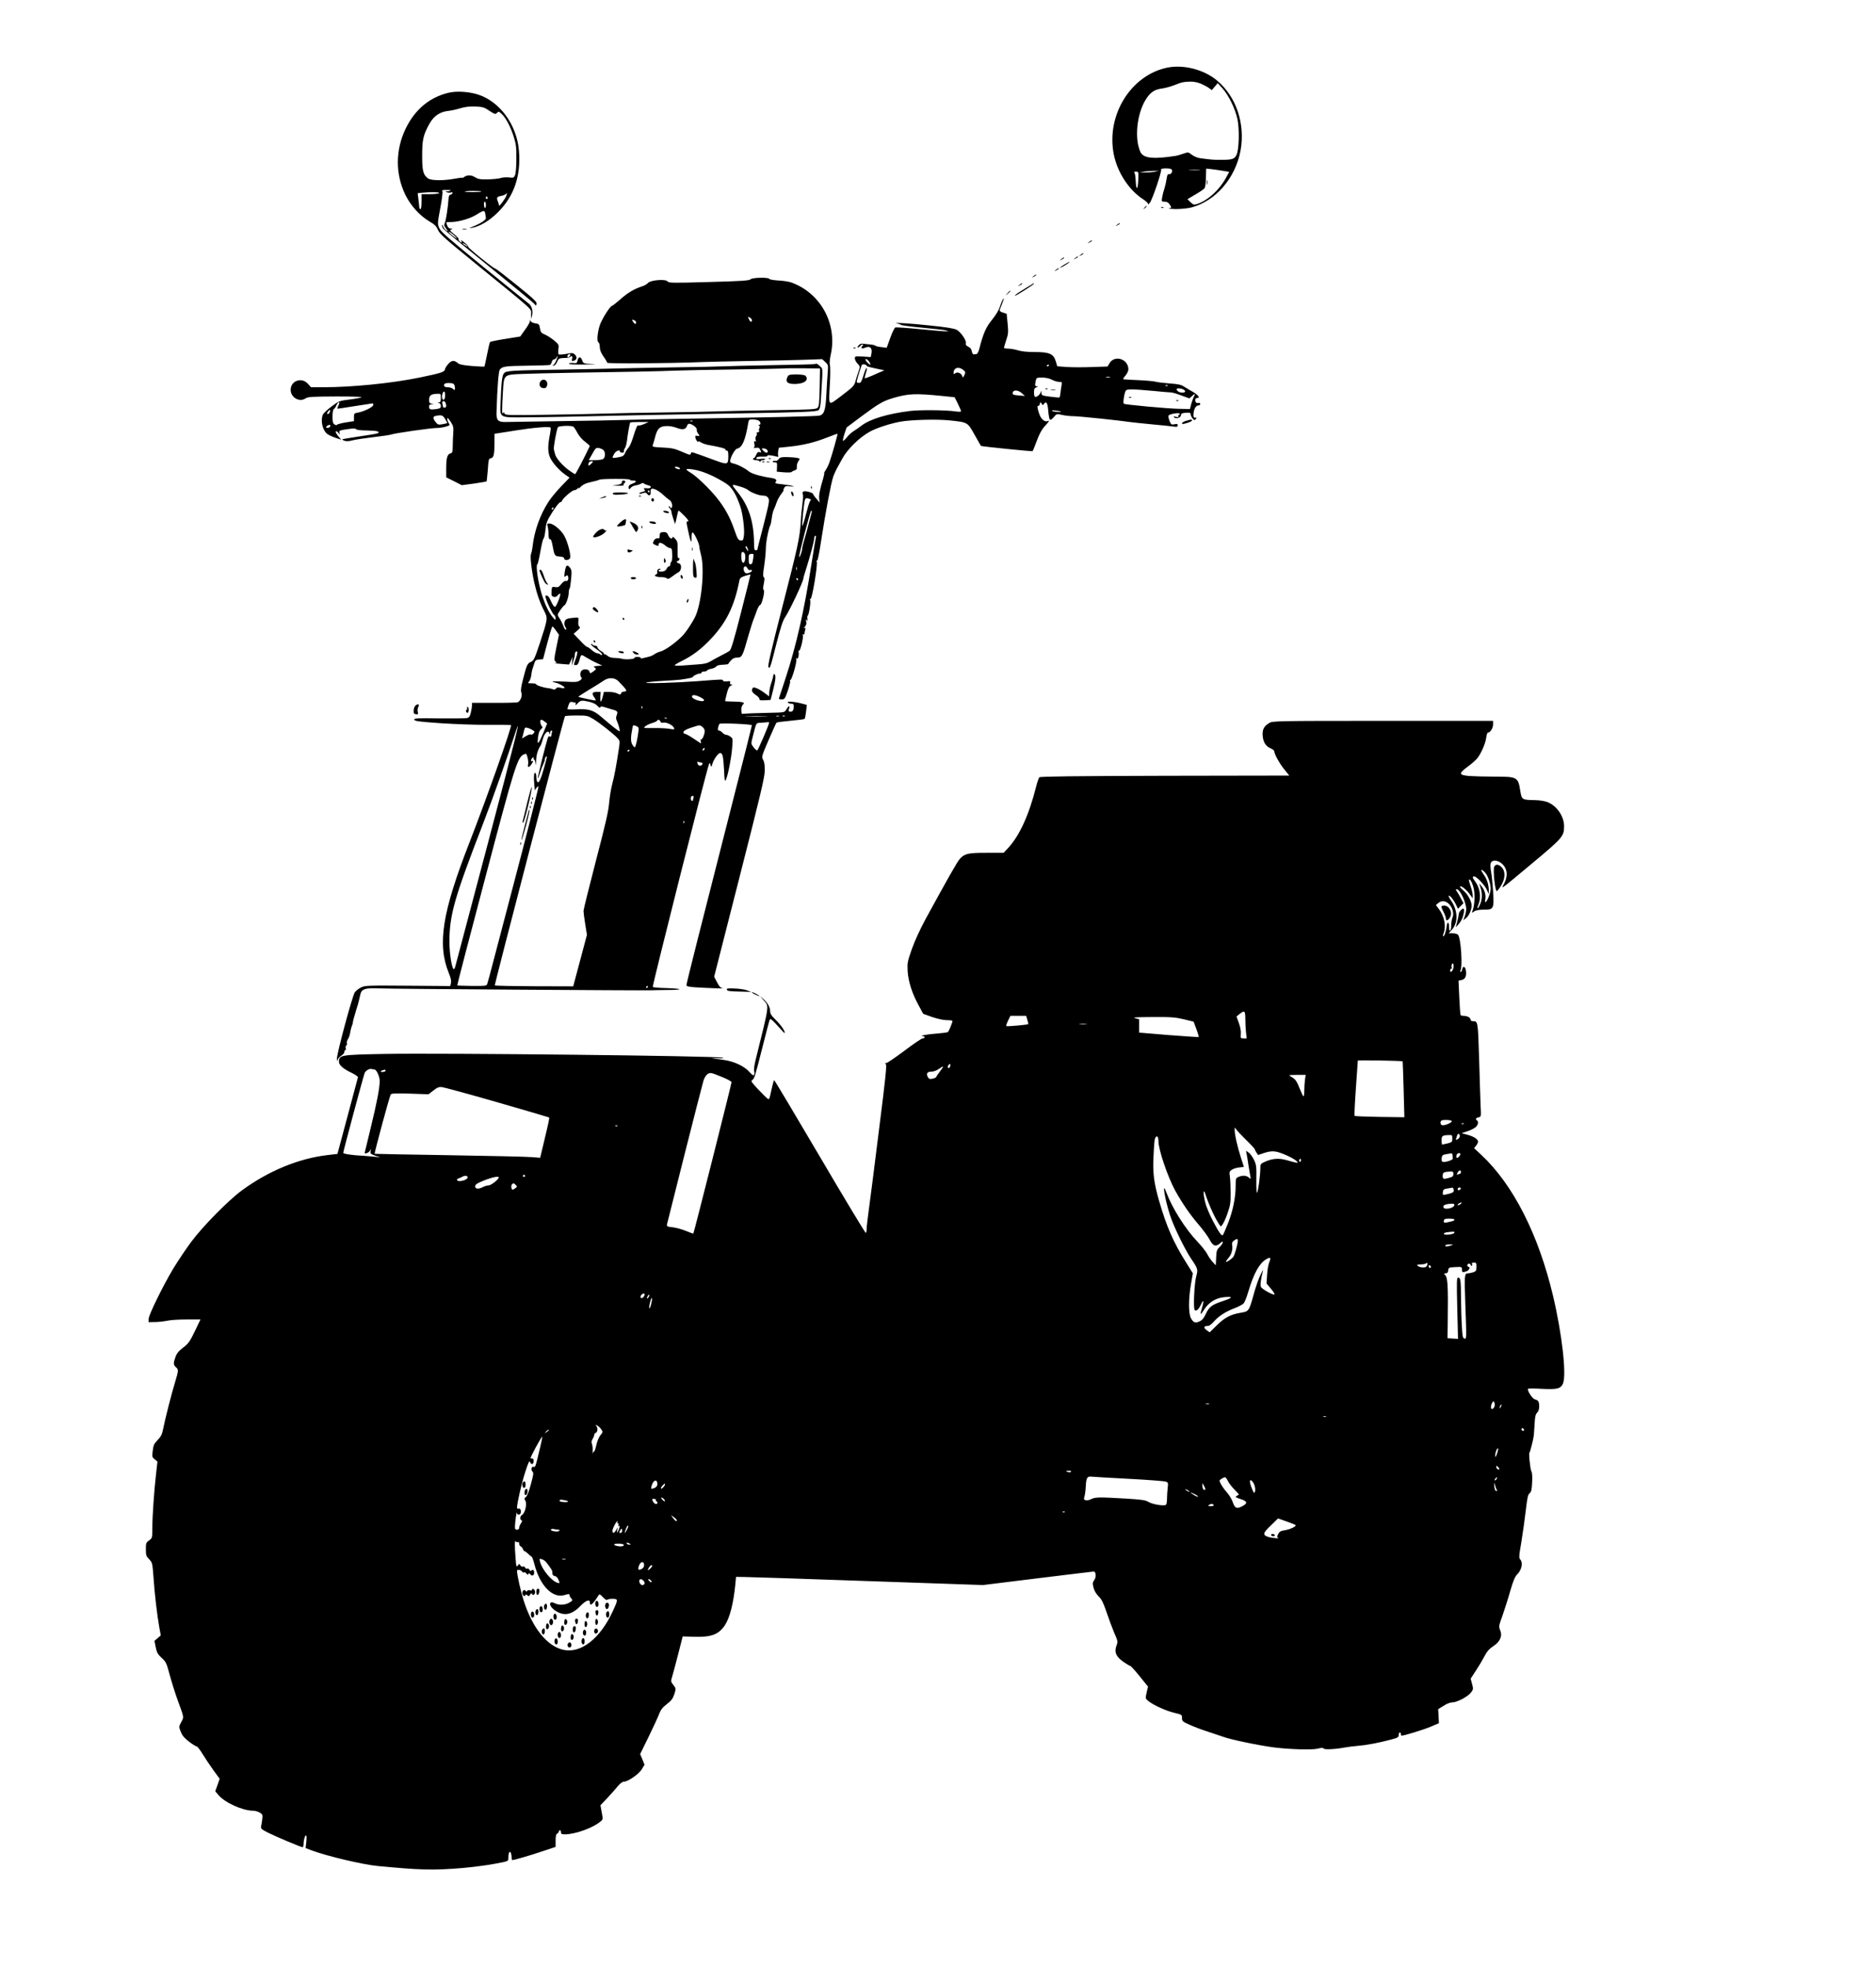 <?xml version="1.0" standalone="no"?>
<!DOCTYPE svg PUBLIC "-//W3C//DTD SVG 20010904//EN"
 "http://www.w3.org/TR/2001/REC-SVG-20010904/DTD/svg10.dtd">
<svg version="1.0" xmlns="http://www.w3.org/2000/svg"
 width="1749pt" height="1834pt" viewBox="0 0 1749 1834"
 preserveAspectRatio="xMidYMid meet">

<g transform="translate(0,1834) scale(0.1,-0.1)"
fill="#000000" stroke="none">
<path d="M10885 17710 c-342 -69 -574 -444 -501 -810 34 -169 143 -335 277
-420 27 -18 46 -37 43 -44 -3 -6 4 -1 15 12 23 26 115 298 106 312 -4 6 15 10
45 10 36 0 52 -4 56 -15 8 -19 -13 -45 -30 -39 -9 4 -15 -10 -20 -45 -4 -28
-13 -67 -20 -88 -7 -21 -17 -57 -21 -81 -7 -42 -6 -42 23 -42 21 0 35 -8 46
-25 21 -31 20 -33 -6 -38 -13 -2 15 -5 62 -6 49 0 111 6 144 14 230 60 415
275 462 534 44 248 -41 501 -219 650 -121 102 -310 151 -462 121z m310 -150
c26 -11 60 -29 75 -40 l28 -20 27 32 28 33 45 -50 c56 -63 116 -184 138 -282
21 -96 16 -292 -9 -339 -19 -37 -40 -44 -139 -44 -69 -1 -90 1 -198 15 -25 3
-59 17 -78 32 -34 26 -35 26 -81 10 -25 -9 -59 -19 -76 -21 -197 -30 -285 -22
-318 28 -8 11 -19 45 -26 74 -29 139 5 330 80 438 39 57 77 81 143 89 28 4 78
17 111 30 76 30 89 32 152 34 32 1 69 -7 98 -19z m198 -811 l67 -11 -32 -59
c-62 -112 -167 -207 -265 -240 -32 -10 -37 -9 -64 16 l-28 28 72 43 c40 23 79
49 86 58 8 9 13 48 14 99 l2 85 40 -4 c22 -2 70 -9 108 -15z m-210 4 c-23 -2
-64 -2 -90 0 -26 2 -7 3 42 3 50 0 71 -1 48 -3z m-418 -14 c-22 -4 -62 -7 -90
-7 l-50 1 40 7 c22 4 63 7 90 7 l50 1 -40 -9z m-153 -80 c-4 -96 -21 -95 -24
1 -2 36 -7 68 -13 72 -5 4 1 8 15 8 25 0 25 0 22 -81z"/>
<path d="M11252 16640 c0 -19 2 -27 5 -17 2 9 2 25 0 35 -3 9 -5 1 -5 -18z"/>
<path d="M4185 17476 c-177 -41 -314 -154 -401 -331 -98 -200 -100 -427 -4
-623 50 -101 134 -193 222 -245 51 -30 66 -45 81 -80 15 -37 62 -79 354 -317
566 -461 513 -413 514 -468 l1 -47 9 35 c10 44 -5 93 -35 113 -12 9 -200 160
-417 337 -327 267 -397 328 -413 362 -18 41 -18 43 8 183 15 77 24 148 21 158
-6 15 -1 17 41 16 35 0 43 -3 29 -8 -11 -5 -27 -6 -35 -4 -10 3 -9 0 3 -7 9
-6 27 -8 38 -5 16 5 20 3 17 -6 -3 -8 -11 -14 -19 -14 -9 0 -15 -13 -17 -35
-6 -87 -24 -203 -34 -226 -10 -21 -8 -29 11 -55 21 -29 21 -29 2 -17 -12 7
-25 24 -30 38 -5 14 -10 18 -10 9 -1 -8 5 -22 12 -31 6 -9 197 -166 422 -348
226 -183 417 -341 426 -352 16 -21 16 -21 21 0 5 17 -27 47 -184 174 -104 84
-193 153 -199 153 -16 0 -259 196 -254 205 3 5 -14 23 -37 41 -24 19 -37 26
-29 16 7 -9 9 -17 3 -17 -13 0 -33 25 -26 32 3 3 -16 23 -41 44 -41 33 -44 39
-28 45 16 7 15 8 -5 8 -15 1 -26 10 -32 27 -14 35 -15 34 31 34 68 0 174 29
232 64 80 49 84 49 91 14 3 -17 6 -36 6 -43 0 -16 -53 -50 -118 -76 -42 -17
-43 -19 -12 -13 74 13 163 66 241 144 152 151 217 340 197 576 -20 243 -180
460 -385 524 -86 26 -194 33 -268 16z m378 -169 c50 -33 56 -34 71 -19 14 15
18 14 45 -12 39 -37 84 -124 112 -216 20 -62 24 -96 23 -200 0 -71 -5 -137
-12 -152 -11 -26 -15 -27 -57 -22 -26 3 -61 0 -79 -6 -19 -6 -72 -11 -118 -12
-72 -1 -91 2 -121 21 -36 22 -75 21 -104 -2 -7 -5 -13 -7 -13 -4 0 2 -33 -2
-72 -9 -100 -19 -217 -18 -246 2 -45 31 -56 70 -56 199 -1 163 9 207 71 317
39 68 96 106 172 114 28 3 79 14 113 25 45 13 85 18 140 16 69 -3 83 -7 131
-40z m-75 -752 c-7 -8 -148 -8 -155 -1 -4 3 31 6 77 6 46 0 81 -2 78 -5z
m-393 -15 c-3 -5 -42 -10 -86 -10 l-79 0 0 -70 c0 -40 -4 -70 -10 -70 -5 0
-10 8 -11 18 0 9 -4 43 -8 74 l-7 57 36 4 c79 8 171 7 165 -3z m624 -28 c-10
-28 -71 -107 -67 -87 0 6 -4 23 -11 39 -14 34 -8 43 33 50 16 3 34 10 40 16
15 15 16 13 5 -18z m-174 -11 c3 -5 1 -12 -5 -16 -5 -3 -10 1 -10 9 0 18 6 21
15 7z m-15 -71 c0 -16 -4 -30 -8 -30 -4 0 -9 14 -10 30 -1 17 2 30 8 30 5 0
10 -13 10 -30z m-295 -286 c22 -19 31 -30 20 -25 -29 15 -82 61 -70 61 6 0 28
-16 50 -36z m125 -101 c0 -7 -39 17 -46 28 -3 6 5 3 20 -6 14 -10 26 -19 26
-22z"/>
<path d="M10669 16403 c-13 -16 -12 -17 4 -4 9 7 17 15 17 17 0 8 -8 3 -21
-13z"/>
<path d="M10828 16403 c7 -3 16 -2 19 1 4 3 -2 6 -13 5 -11 0 -14 -3 -6 -6z"/>
<path d="M10414 16244 c-18 -14 -18 -15 4 -4 12 6 22 13 22 15 0 8 -5 6 -26
-11z"/>
<path d="M4313 16203 c9 -2 25 -2 35 0 9 3 1 5 -18 5 -19 0 -27 -2 -17 -5z"/>
<path d="M10154 16084 c-18 -14 -18 -15 4 -4 12 6 22 13 22 15 0 8 -5 6 -26
-11z"/>
<path d="M10074 15964 c-18 -14 -18 -15 4 -4 12 6 22 13 22 15 0 8 -5 6 -26
-11z"/>
<path d="M10024 15934 c-18 -14 -18 -15 4 -4 12 6 22 13 22 15 0 8 -5 6 -26
-11z"/>
<path d="M9894 15924 c-18 -14 -18 -15 4 -4 12 6 22 13 22 15 0 8 -5 6 -26
-11z"/>
<path d="M9927 15876 c-48 -29 -61 -43 -22 -23 31 16 74 46 65 46 -3 0 -22
-10 -43 -23z"/>
<path d="M9844 15824 c-18 -14 -18 -15 4 -4 12 6 22 13 22 15 0 8 -5 6 -26
-11z"/>
<path d="M9634 15764 c-18 -14 -18 -15 4 -4 12 6 22 13 22 15 0 8 -5 6 -26
-11z"/>
<path d="M6997 15736 c-12 -12 -87 -17 -388 -25 -342 -10 -375 -9 -386 6 -18
24 -160 12 -182 -15 -9 -11 -34 -25 -56 -32 -72 -23 -133 -59 -201 -120 -38
-33 -72 -60 -76 -60 -19 0 -99 -127 -118 -187 -21 -70 -27 -149 -10 -155 6 -2
11 -21 12 -43 0 -28 11 -54 34 -88 19 -26 34 -52 34 -58 0 -11 562 -7 890 6
58 2 258 7 445 10 187 3 414 8 505 11 l165 6 29 -27 c28 -26 28 -29 23 -98 -4
-40 -9 -133 -13 -207 -7 -141 -20 -182 -62 -194 -25 -7 -404 -16 -1347 -31
-181 -3 -395 -7 -475 -10 -80 -3 -350 -8 -600 -11 -250 -4 -477 -7 -504 -8
-73 -2 -89 15 -87 90 7 236 19 384 31 399 24 30 53 33 256 36 110 2 204 4 211
7 6 2 14 14 17 28 4 13 13 24 21 24 8 0 19 8 24 18 15 25 13 10 -4 -31 -8 -19
-20 -37 -27 -40 -7 -3 -8 -6 -3 -6 16 -1 30 12 42 42 12 27 18 29 90 31 11 1
25 4 29 9 15 15 24 6 18 -17 -5 -21 -3 -24 14 -19 30 7 36 34 13 56 -17 18
-25 19 -81 8 -35 -6 -67 -8 -71 -5 -5 3 -6 24 -3 48 6 41 4 44 -37 80 -24 20
-63 46 -86 56 -38 16 -43 23 -49 59 -6 38 -9 42 -45 47 -23 4 -40 13 -42 23
-4 13 -5 13 -6 -2 0 -10 -21 -47 -46 -81 l-45 -63 -137 -22 c-76 -12 -140 -25
-144 -29 -4 -4 -16 -56 -28 -117 -12 -60 -23 -111 -25 -112 -2 -2 -53 0 -115
5 -75 6 -117 14 -128 24 -37 32 -61 31 -92 -3 -17 -18 -31 -42 -33 -53 -4 -24
-35 -34 -238 -76 -257 -53 -630 -90 -897 -90 l-113 0 -29 32 c-58 65 -161 29
-161 -56 0 -71 80 -118 137 -81 24 16 56 18 279 19 139 1 249 -3 245 -7 -4 -4
-53 -14 -108 -21 -99 -12 -103 -14 -173 -66 -39 -29 -76 -64 -81 -77 -21 -56
-3 -139 38 -175 11 -10 45 -27 77 -38 l57 -19 -25 30 c-25 30 -33 49 -20 49 4
0 13 -8 21 -17 13 -17 14 -16 8 3 -5 20 0 22 72 33 56 8 78 8 83 0 5 -7 45
-12 103 -12 93 -2 124 -10 99 -26 -7 -4 -83 -17 -169 -29 -86 -13 -159 -25
-161 -27 -3 -2 6 -9 20 -14 16 -6 41 -5 74 4 27 7 113 20 190 29 78 9 154 20
170 25 41 14 371 61 424 61 25 0 64 6 87 13 38 11 40 14 27 32 -8 10 -14 28
-14 39 0 16 8 10 30 -24 26 -40 29 -51 26 -105 -3 -33 -5 -89 -5 -123 -1 -56
-4 -65 -22 -69 -29 -8 -39 -42 -39 -139 l0 -84 73 -36 72 -37 113 15 c62 9
115 18 118 20 2 3 7 52 12 109 6 96 9 104 28 107 27 4 34 35 34 146 l0 82 83
13 c207 33 268 41 348 47 47 4 89 3 92 -2 3 -5 -1 -40 -9 -79 -18 -96 -17
-153 5 -202 23 -49 85 -119 141 -158 l40 -28 -80 -83 c-44 -46 -96 -109 -116
-141 -79 -122 -133 -273 -149 -418 -4 -33 -11 -64 -14 -70 -11 -15 4 -147 28
-258 24 -107 53 -193 96 -276 33 -66 32 -70 -41 -293 -50 -150 -58 -167 -84
-178 -33 -14 -41 -31 -74 -163 -18 -70 -23 -104 -16 -121 12 -32 -8 -84 -35
-93 -11 -3 -111 -6 -222 -5 l-203 0 0 -24 c0 -14 -5 -45 -11 -69 -9 -36 -16
-45 -38 -49 -14 -3 -131 -4 -259 -3 -206 3 -232 1 -230 -12 3 -13 43 -19 248
-33 135 -9 336 -16 447 -15 111 1 204 0 207 -3 11 -11 -226 -680 -384 -1085
-258 -661 -305 -956 -196 -1226 18 -43 25 -73 20 -92 l-6 -29 -396 3 c-378 3
-399 2 -436 -16 -22 -11 -48 -31 -58 -45 -23 -32 -168 -571 -167 -619 1 -25 3
-29 6 -13 3 13 18 31 34 40 16 10 29 25 29 35 0 9 4 17 9 17 5 0 7 8 4 19 -3
10 0 22 6 25 5 4 8 13 5 21 -3 7 1 24 9 37 9 13 18 39 21 59 3 20 10 49 16 65
6 16 11 29 10 29 -4 0 13 64 31 121 11 33 22 70 24 82 3 12 7 31 10 43 10 48
18 58 50 69 21 7 71 9 132 6 86 -5 2477 -21 2528 -18 11 1 81 2 155 3 159 0
149 13 -13 18 -62 1 -116 6 -121 11 -7 7 495 1997 523 2073 7 19 8 19 15 -4 7
-23 8 -23 18 11 12 42 54 100 72 100 23 0 29 -30 36 -155 5 -110 7 -117 19
-90 20 48 50 202 57 296 7 82 6 87 -17 102 -13 10 -31 17 -40 17 -9 0 -24 9
-34 20 -10 11 -25 20 -33 20 -10 0 -12 7 -7 28 3 15 9 30 13 34 10 10 302 -3
302 -13 0 -5 -78 -316 -174 -691 -310 -1215 -436 -1714 -436 -1730 0 -13 16
-17 83 -22 108 -7 289 -13 255 -9 -20 3 -32 16 -53 56 l-27 52 236 926 c201
789 236 937 236 999 0 47 -5 81 -16 98 -15 26 -13 33 51 182 37 85 70 159 74
163 4 4 64 12 132 18 68 6 127 14 130 17 4 4 10 35 14 69 l7 62 -39 10 c-65
19 -147 26 -139 13 4 -7 18 -12 32 -12 20 0 24 -5 24 -27 0 -33 -10 -48 -30
-48 -18 0 -22 9 -13 30 11 30 -5 26 -23 -4 -20 -34 -16 -33 -159 -36 -49 -1
-128 -3 -175 -5 l-85 -5 -3 34 c-2 20 3 40 13 51 15 16 14 18 -7 24 -13 3 -53
6 -90 6 -38 0 -68 2 -68 5 0 3 7 34 16 69 11 46 22 67 37 74 18 9 19 11 5 11
-12 1 -15 6 -11 17 5 14 0 16 -30 12 -24 -2 -37 0 -37 8 0 12 -5 12 -235 -6
-198 -15 -491 -24 -482 -14 4 4 72 12 150 16 78 4 156 10 172 12 82 12 115 19
115 26 0 10 52 34 68 31 6 -1 12 3 12 9 0 5 11 10 24 10 13 0 26 4 28 9 2 6
19 13 38 16 19 3 40 13 47 21 8 11 29 16 62 17 28 1 51 4 51 8 0 3 11 18 25
33 17 19 34 26 59 26 43 0 50 13 102 200 20 69 42 139 49 155 7 17 21 54 31
83 10 28 24 52 30 52 16 0 48 131 34 140 -7 5 -7 22 1 59 8 40 8 55 0 60 -9 6
-8 34 4 109 8 56 15 130 15 164 0 55 27 189 43 215 3 5 8 33 12 62 3 30 12 65
19 80 7 14 19 44 26 66 7 22 26 57 42 78 16 20 27 37 23 37 -3 0 -1 9 6 21 9
18 17 20 57 15 38 -4 41 -3 18 4 -16 5 -60 12 -98 16 -55 5 -66 9 -57 20 16
20 3 32 -44 39 -95 14 -180 39 -205 60 -37 31 -106 66 -145 74 -26 6 -31 11
-29 30 6 38 46 106 65 109 46 9 76 78 102 235 6 35 8 37 41 37 19 0 44 -5 55
-10 21 -12 26 -40 7 -40 -10 0 -10 -2 -1 -8 7 -5 9 -13 3 -21 -4 -8 -6 -20 -3
-28 3 -7 -2 -13 -12 -13 -9 0 -13 -5 -10 -10 4 -6 1 -17 -5 -25 -7 -8 -9 -24
-5 -36 5 -16 4 -19 -5 -14 -10 6 -12 1 -7 -23 4 -20 2 -32 -6 -36 -7 -3 2 -3
19 -1 26 4 33 0 43 -21 10 -23 9 -25 -8 -19 -14 4 -21 -2 -31 -25 -7 -16 -16
-30 -21 -30 -5 0 -9 -4 -9 -10 0 -5 13 -10 29 -10 16 0 32 -6 34 -12 4 -10 6
-10 6 0 1 6 10 12 20 12 11 0 22 4 25 9 3 5 -15 6 -40 3 -37 -4 -46 -2 -42 9
3 10 20 13 57 12 32 -1 49 2 45 8 -6 10 42 5 90 -8 12 -3 16 -1 12 6 -4 6 -4
26 -1 44 l6 33 107 11 c128 14 234 41 350 87 48 19 88 33 90 32 4 -4 -52 -200
-75 -266 -9 -25 -25 -57 -35 -72 -11 -16 -17 -28 -14 -28 3 0 -2 -23 -10 -52
-32 -105 -42 -162 -36 -195 l4 -28 -30 35 c-17 19 -31 40 -32 45 0 6 -20 15
-45 21 -46 11 -61 2 -49 -30 3 -8 0 -49 -6 -92 -6 -43 -13 -117 -15 -164 -8
-138 -27 -228 -173 -795 -103 -401 -136 -544 -128 -554 14 -18 16 -13 76 224
37 145 59 211 79 240 43 63 171 335 171 364 0 6 11 43 24 83 35 110 76 261 76
285 0 12 5 25 10 28 7 4 9 -2 6 -17 -3 -12 -22 -126 -42 -253 -66 -425 -138
-744 -239 -1054 -32 -96 -59 -181 -62 -188 -4 -9 4 -13 24 -13 28 0 31 5 57
79 15 44 25 84 22 90 -3 5 -2 11 4 13 14 5 61 169 54 192 -4 15 -3 17 4 8 11
-17 25 38 16 65 -4 13 -3 14 3 5 12 -15 48 132 37 149 -4 8 -3 9 4 5 7 -4 12
-1 12 6 0 7 3 24 7 37 5 19 3 22 -8 16 -8 -5 -6 1 5 13 13 15 17 29 12 49 -5
22 -4 25 4 13 9 -12 11 -9 7 13 -2 15 -1 27 3 27 10 0 31 126 23 146 -4 11 -2
15 4 11 13 -8 67 313 58 345 -4 14 -3 18 2 11 5 -7 20 63 36 170 42 274 95
556 115 612 10 28 29 70 44 95 14 25 32 57 39 71 47 89 161 201 259 255 61 34
194 77 285 93 101 18 342 24 455 12 174 -18 170 -16 236 -134 31 -56 58 -103
59 -104 3 -5 478 -53 482 -49 3 2 20 46 39 96 24 65 46 106 74 136 43 47 48
57 26 48 -22 -9 -52 12 -69 48 -20 44 -32 102 -19 94 5 -3 13 4 16 17 6 21 7
21 17 4 10 -17 12 -17 23 -1 21 28 33 8 39 -67 3 -40 10 -76 15 -81 6 -6 20 4
36 23 27 32 28 32 77 21 28 -7 78 -12 112 -12 52 -1 412 -38 527 -55 19 -3
109 -12 200 -21 91 -8 182 -18 203 -21 30 -4 37 -2 37 12 0 13 -6 15 -30 10
-28 -6 -32 -4 -46 30 -8 21 -13 43 -10 50 5 14 94 31 104 19 4 -4 1 -9 -6 -11
-6 -3 -9 -9 -6 -15 5 -7 -3 -9 -22 -4 -22 6 -26 5 -17 -5 17 -17 63 -3 63 20
0 15 9 20 45 23 37 2 45 0 45 -13 0 -9 8 -27 18 -39 16 -19 19 -20 30 -7 11
12 10 15 -5 13 -14 -1 -18 6 -16 33 2 45 22 81 45 81 10 0 18 6 18 14 0 9 -7
12 -19 9 -11 -3 -21 2 -25 12 -7 20 0 35 19 35 27 0 3 30 -44 57 -25 14 -62
36 -81 48 -27 18 -56 25 -134 30 -54 4 -112 11 -130 16 -17 5 -92 12 -166 15
-74 3 -137 7 -139 9 -2 2 8 18 23 35 14 17 26 43 26 56 0 98 -130 139 -177 56
l-17 -29 -150 -5 c-83 -3 -189 -3 -235 1 l-84 6 -14 46 c-20 70 -59 87 -194
87 -67 0 -123 5 -158 16 -30 9 -72 16 -93 16 -21 0 -38 4 -38 8 0 4 10 36 21
71 19 56 21 73 13 155 l-9 91 -32 10 c-18 5 -33 14 -33 20 0 5 11 37 25 70 13
33 18 51 9 40 -8 -10 -22 -43 -31 -72 -10 -33 -38 -79 -74 -124 -57 -70 -81
-124 -119 -271 -7 -27 -19 -49 -26 -49 -8 -1 -20 -2 -26 -3 -7 -1 -15 12 -18
29 -3 20 -14 34 -33 43 -19 9 -26 19 -22 31 8 25 -48 107 -87 127 -23 12 -101
25 -253 40 -192 21 -368 30 -295 17 14 -3 27 -8 30 -12 3 -4 93 -16 200 -26
107 -10 206 -21 220 -26 l25 -7 -25 -1 c-13 -1 -122 9 -242 20 -119 12 -223
19 -231 16 -8 -3 -29 -47 -47 -97 l-33 -92 -50 6 c-28 3 -53 9 -56 13 -3 5
-22 9 -41 11 -19 1 -49 5 -66 7 -22 4 -36 0 -49 -15 -10 -11 -13 -20 -8 -20 6
0 16 7 23 15 7 8 17 15 22 15 6 0 5 -7 -2 -15 -19 -23 -5 -30 29 -15 42 17 65
-5 56 -54 l-7 -35 -74 5 c-71 4 -74 3 -74 -18 0 -12 11 -34 25 -48 25 -26 25
-27 10 -71 -9 -24 -22 -65 -29 -91 -11 -44 -20 -53 -126 -134 -135 -101 -124
-112 -113 109 5 81 5 160 0 175 -4 16 -1 54 8 94 64 287 -94 577 -369 675 -23
8 -77 16 -121 18 -44 3 -81 9 -83 15 -6 16 -158 13 -175 -4z m13 -381 c0 -23
-16 -17 -28 10 -11 24 -10 25 8 15 11 -6 20 -17 20 -25z m-1096 -1 c9 -3 16
-12 16 -20 0 -20 -13 -17 -28 6 -13 22 -12 23 12 14z m-600 -329 c-6 -16 -24
-21 -24 -7 0 11 11 22 21 22 5 0 6 -7 3 -15z m2799 -85 c-2 -2 -15 8 -28 22
-16 18 -20 28 -12 31 12 4 48 -43 40 -53z m-33 -10 c0 -6 30 -14 140 -37 l25
-5 -25 -11 c-14 -5 -54 -23 -89 -39 -35 -15 -66 -26 -69 -24 -2 3 3 25 11 50
9 26 12 46 7 46 -5 0 -19 -31 -30 -70 -16 -53 -25 -70 -39 -70 -10 0 -20 3
-23 6 -5 4 18 82 46 161 5 12 46 6 46 -7z m1700 6 c0 -3 -4 -8 -10 -11 -5 -3
-10 -1 -10 4 0 6 5 11 10 11 6 0 10 -2 10 -4z m-799 -45 c21 -17 22 -21 10
-47 -13 -28 -14 -28 -21 -7 -11 26 -46 39 -65 23 -12 -10 -15 -9 -15 3 0 49
47 64 91 28z m1367 -68 c-10 -2 -26 -2 -35 0 -10 3 -2 5 17 5 19 0 27 -2 18
-5z m-541 -23 c21 -11 51 -20 67 -20 28 0 28 -1 22 -37 -4 -21 -8 -53 -10 -71
-2 -19 -6 -35 -8 -37 -2 -2 -40 1 -86 7 -79 10 -82 12 -83 37 -1 20 -2 22 -6
6 -6 -22 -31 -44 -50 -45 -8 0 -13 15 -13 40 0 33 4 42 23 50 17 7 18 9 5 9
-20 1 -21 5 -12 50 6 30 8 31 60 31 35 0 67 -7 91 -20z m-5580 -38 c11 -7 16
-26 14 -50 -1 -10 -5 -10 -17 2 -8 9 -31 16 -50 16 -32 0 -45 16 -27 33 9 9
65 9 80 -1z m6660 -18 c-3 -3 -12 -4 -19 -1 -8 3 -5 6 6 6 11 1 17 -2 13 -5z
m144 -34 c28 -15 23 -30 -9 -30 -27 0 -52 15 -52 32 0 11 38 10 61 -2z m-280
-14 c79 -8 153 -14 164 -14 11 1 55 -12 97 -28 l77 -28 25 23 c28 26 33 22 14
-12 -6 -12 -16 -42 -23 -66 l-11 -44 -104 2 c-106 2 -496 38 -512 47 -9 6 -1
74 13 112 7 19 16 22 62 22 30 0 119 -6 198 -14z m-1224 -22 l28 -25 -53 4
c-59 5 -67 9 -59 32 10 23 53 18 84 -11z m-5377 -18 c0 -38 -16 -57 -26 -32
-8 21 3 66 16 66 6 0 10 -15 10 -34z m-40 -26 c0 -31 -4 -40 -17 -41 -17 -1
-17 -2 0 -6 10 -3 17 -14 17 -27 0 -20 -7 -24 -46 -30 -53 -7 -64 -3 -64 25 0
13 7 19 23 20 l22 2 -22 4 c-17 3 -23 11 -23 31 0 46 18 60 78 61 31 1 32 0
32 -39z m4672 19 l118 -12 30 -60 c16 -33 30 -65 30 -70 0 -6 -20 -7 -52 -2
-86 13 -337 15 -423 4 -211 -26 -375 -76 -455 -138 -19 -15 -51 -37 -70 -49
-19 -11 -48 -37 -63 -57 -15 -19 -32 -35 -37 -35 -4 0 1 28 12 63 l21 62 136
102 c162 120 202 144 296 172 141 42 208 45 457 20z m-4628 -65 c10 -27 7 -44
-9 -44 -8 0 -15 3 -15 8 0 4 -3 17 -6 30 -7 26 20 32 30 6z m-999 -24 c-9 -16
-12 -30 -8 -30 5 0 79 11 166 25 87 14 161 25 163 25 2 0 4 -7 4 -15 0 -19
-88 -62 -142 -71 -36 -6 -38 -9 -38 -43 l0 -37 -77 -12 c-43 -7 -79 -17 -81
-22 -2 -5 -12 -4 -23 3 -15 10 -19 23 -19 74 0 39 5 65 13 70 7 4 18 20 24 36
7 15 17 27 23 27 6 0 4 -12 -5 -30z m-79 -57 c-3 -17 -26 -32 -26 -16 0 8 20
33 26 33 1 0 1 -8 0 -17z m6813 1 c10 -9 -65 -3 -78 5 -10 6 1 8 30 4 24 -3
46 -7 48 -9z m-5739 -70 c12 -19 21 -37 19 -38 -2 -2 -23 -7 -45 -11 -37 -6
-44 -4 -63 21 -27 34 -27 52 2 57 55 11 65 7 87 -29z m2307 -20 c-3 -3 -12 -4
-19 -1 -8 3 -5 6 6 6 11 1 17 -2 13 -5z m-450 -26 c-22 -10 -46 -17 -53 -14
-13 5 -21 -12 -54 -117 -11 -38 -30 -78 -40 -90 -11 -11 -26 -33 -32 -49 -14
-30 -19 -33 -80 -44 -43 -7 -45 -4 -21 37 16 27 53 41 53 19 0 -5 9 -10 21
-10 12 0 19 5 16 13 -2 6 1 19 8 27 7 8 16 40 20 70 6 58 25 161 30 171 2 3
42 5 88 5 l85 0 -41 -18z m465 -19 c16 -12 27 -27 24 -34 -2 -7 2 -21 9 -32
20 -25 18 -32 -5 -26 -16 4 -20 1 -17 -16 3 -21 27 -53 27 -37 0 5 12 1 26 -9
15 -9 50 -21 78 -25 95 -16 156 -33 150 -41 -3 -5 2 -9 10 -9 13 0 16 -12 16
-53 0 -79 -7 -81 -119 -40 -237 87 -226 83 -229 68 -5 -20 -6 -20 -92 17 -63
27 -91 32 -173 36 -86 4 -97 6 -92 21 4 9 13 41 21 71 21 83 41 104 101 108
32 2 69 -4 103 -17 56 -21 84 -15 96 21 7 24 29 23 66 -3z m-3392 1 c0 -13
-28 -25 -38 -16 -3 4 0 11 8 16 20 13 30 12 30 0z m2266 -8 c6 -4 23 -30 38
-59 17 -30 46 -64 73 -83 24 -18 43 -35 41 -39 -38 -84 -130 -261 -136 -261
-5 0 -33 18 -63 40 -62 47 -117 112 -125 149 -3 14 -8 32 -10 40 -6 19 26 193
38 209 11 13 125 17 144 4z m282 -220 c19 -24 15 -70 -7 -82 -11 -5 -45 -10
-76 -10 l-56 0 33 59 c31 56 35 59 63 54 16 -3 36 -13 43 -21z m1517 10 c16
-11 17 -32 2 -32 -8 0 -22 9 -32 20 -17 19 -17 20 1 20 10 0 24 -4 29 -8z
m-1630 -132 c-10 -11 -21 -20 -26 -20 -4 0 -5 9 -2 20 3 12 14 20 26 20 19 0
20 -1 2 -20z m809 -36 c9 -3 16 -10 16 -14 0 -10 -38 -1 -46 11 -6 10 7 12 30
3z m175 -28 c74 -17 174 -62 268 -122 56 -35 94 -97 134 -213 24 -69 43 -221
34 -278 -6 -40 -9 -44 -31 -41 -21 3 -29 15 -57 98 -41 118 -90 208 -167 303
-71 87 -189 200 -241 230 -21 12 -39 26 -39 31 0 8 41 5 99 -8z m-625 -88 c-3
-5 9 -8 25 -8 41 0 39 -13 -4 -29 -24 -8 -35 -19 -35 -32 0 -23 9 -24 24 -3 6
8 27 17 46 20 19 3 41 11 48 16 8 7 16 7 25 1 6 -6 25 -13 40 -17 40 -9 29
-32 -13 -28 -29 3 -32 2 -22 -11 11 -13 8 -16 -18 -22 -16 -4 -30 -10 -30 -15
0 -5 14 -4 31 2 25 9 32 7 43 -7 17 -23 35 -12 32 20 -2 13 2 26 8 28 20 8 69
-18 111 -58 22 -20 47 -41 56 -46 21 -11 34 -58 20 -72 -8 -8 -11 -7 -11 1 0
7 -5 12 -12 12 -6 0 -4 -7 5 -18 10 -10 17 -25 17 -34 0 -8 8 -37 17 -64 l17
-49 9 35 c4 19 11 47 14 63 3 15 8 27 10 27 3 0 28 -22 55 -50 30 -31 43 -50
34 -50 -19 0 -19 1 -1 -86 22 -104 34 -132 32 -70 -1 28 3 50 9 53 12 4 64
-103 64 -133 0 -11 7 -44 15 -74 34 -124 10 -420 -46 -562 -20 -50 -92 -161
-129 -198 -67 -67 -161 -133 -204 -144 -17 -4 -41 -15 -55 -25 -14 -10 -39
-21 -56 -24 -16 -4 -41 -10 -54 -13 -15 -4 -22 -3 -18 2 3 6 -9 10 -28 10 -19
0 -32 -3 -29 -7 9 -15 -96 -21 -126 -8 -6 2 -33 5 -77 7 -17 1 -38 9 -47 17
-8 8 -19 15 -25 15 -6 0 -11 4 -11 8 0 4 -13 16 -30 25 -16 10 -30 25 -30 33
0 8 -8 14 -18 14 -10 0 -23 5 -30 12 -7 7 -12 8 -12 2 0 -6 25 -28 55 -48 30
-21 52 -43 49 -48 -4 -6 -10 -6 -17 1 -6 6 -19 11 -29 11 -9 0 -33 14 -51 30
-19 17 -39 30 -44 30 -6 0 -36 27 -67 61 l-58 61 34 29 c25 22 30 30 20 37 -9
6 -13 24 -10 48 3 39 3 39 -32 36 -73 -6 -90 -13 -96 -39 -4 -14 -2 -34 5 -44
13 -22 14 -29 3 -29 -4 0 -14 17 -21 38 -8 20 -22 49 -32 64 -11 14 -19 31
-19 38 0 12 50 83 63 88 14 7 38 75 39 112 0 19 4 40 9 45 4 6 10 46 14 90 6
72 5 83 -13 105 -26 32 -37 21 -47 -44 -6 -45 -5 -49 9 -37 13 11 17 11 22 -3
9 -23 -4 -49 -21 -42 -9 3 -25 -8 -42 -28 -22 -29 -31 -33 -57 -29 -30 5 -31
4 -34 -40 -2 -39 1 -45 20 -51 16 -4 28 1 39 16 9 11 19 17 22 12 7 -12 -35
-116 -48 -121 -6 -2 -19 14 -29 34 -10 21 -22 45 -26 53 -4 8 -14 16 -23 18
-13 3 -14 -2 -8 -25 15 -51 63 -148 77 -156 8 -4 14 -18 14 -30 -1 -21 -2 -20
-26 8 -35 42 -67 107 -97 195 -38 115 -65 289 -47 300 5 3 17 56 28 119 11 62
24 116 29 120 6 3 14 39 18 80 7 67 13 84 63 164 31 50 64 92 74 95 10 2 18 8
18 13 0 17 93 99 113 99 11 0 26 8 34 18 10 11 12 12 8 2 -4 -9 1 -6 12 5 28
29 53 41 114 54 30 6 60 15 67 19 16 10 292 10 286 0z m1027 -64 c30 -9 61
-22 69 -29 28 -25 105 -55 141 -55 27 0 41 -6 51 -22 14 -21 10 -42 -43 -251
-33 -125 -59 -230 -59 -233 0 -2 -7 -4 -15 -4 -12 0 -15 14 -15 63 -2 205 -49
351 -155 481 -61 76 -61 76 26 50z m-846 -44 c3 -5 1 -10 -4 -10 -6 0 -11 5
-11 10 0 6 2 10 4 10 3 0 8 -4 11 -10z m1504 -76 c2 -2 -1 -9 -7 -16 -6 -7
-22 -60 -37 -118 -14 -58 -30 -108 -34 -113 -8 -8 14 220 24 246 5 12 13 16
29 11 11 -4 23 -8 25 -10z m-2399 -84 c0 -5 -5 -10 -11 -10 -5 0 -7 5 -4 10 3
6 8 10 11 10 2 0 4 -4 4 -10z m2407 -37 c-3 -10 -15 -56 -27 -103 -12 -47 -30
-114 -41 -150 -11 -36 -20 -74 -20 -85 -1 -25 -27 -95 -28 -75 -2 27 104 430
112 430 5 0 6 -8 4 -17z m-594 -345 c6 -22 5 -22 -8 -4 -17 22 -20 40 -6 32 5
-3 11 -16 14 -28z m-25 -82 c-4 -55 -32 -57 -36 -2 -5 53 4 72 24 55 10 -8 14
-26 12 -53z m75 6 c-7 -54 -11 -62 -28 -62 -11 0 -15 11 -15 43 0 49 1 52 29
54 17 1 19 -3 14 -35z m-53 -102 c6 -11 16 -17 25 -14 8 4 15 1 15 -5 0 -14
-40 -30 -57 -24 -15 6 -26 39 -18 53 10 16 23 12 35 -10z m457 -12 c-3 -7 -5
-2 -5 12 0 14 2 19 5 13 2 -7 2 -19 0 -25z m-517 -392 c-63 -249 -94 -352
-107 -362 -10 -8 -45 -28 -78 -44 -33 -17 -78 -41 -99 -54 -31 -19 -59 -26
-125 -30 -47 -4 -114 -8 -148 -11 -35 -2 -63 -1 -63 3 0 4 30 23 68 41 97 48
177 108 262 197 151 158 226 310 274 555 4 20 16 29 53 41 27 8 49 14 50 13 1
0 -38 -158 -87 -349z m530 304 c0 -5 -2 -10 -4 -10 -3 0 -8 5 -11 10 -3 6 -1
10 4 10 6 0 11 -4 11 -10z m-2256 -479 l27 -38 -24 -119 c-22 -109 -23 -120
-8 -131 14 -11 14 -13 -4 -14 -11 -2 14 -5 55 -8 l75 -6 17 35 16 35 -4 -40
-4 -40 14 40 c8 22 15 49 15 61 1 24 10 36 22 29 4 -3 -1 -31 -12 -62 -23 -68
-23 -63 1 -63 14 0 22 11 31 43 16 60 16 59 62 30 23 -14 66 -38 97 -52 l55
-26 -44 -3 c-38 -3 -41 -5 -26 -16 16 -12 15 -14 -13 -35 -30 -21 -31 -21 -37
-1 -7 23 -53 28 -73 8 -15 -15 -16 -50 -1 -65 7 -7 2 -15 -16 -27 -23 -15 -42
-16 -143 -10 -64 3 -114 4 -111 1 3 -4 14 -8 25 -10 31 -5 98 -43 87 -50 -5
-3 -23 -3 -39 2 -21 5 -32 4 -40 -7 -7 -10 -17 -13 -30 -7 -10 4 -30 9 -44 10
-45 5 -110 26 -110 35 0 6 -19 10 -42 10 -38 0 -40 1 -25 18 8 9 17 35 20 57
2 22 7 47 10 55 3 8 11 32 17 52 10 33 15 37 47 40 l36 3 40 153 c22 83 43
152 47 152 4 0 19 -17 34 -39z m581 -471 c74 -76 83 -89 66 -95 -9 -2 -20 -4
-26 -4 -5 0 -12 -7 -15 -15 -5 -14 -8 -14 -34 -1 -15 8 -50 15 -77 15 l-49 0
-11 -45 c-6 -25 -14 -45 -18 -45 -4 0 -5 20 -4 45 l3 45 -35 0 c-44 0 -51 -13
-25 -50 12 -17 17 -30 11 -30 -15 0 -154 30 -159 34 -2 2 43 32 100 66 57 34
118 72 136 85 45 32 103 30 137 -5z m767 -151 c27 -14 37 -24 30 -31 -15 -15
-106 13 -110 35 -5 24 29 22 80 -4z m-1036 -42 c32 -7 60 -22 74 -37 13 -16
23 -21 26 -13 4 8 14 9 32 3 15 -5 45 -14 67 -20 61 -16 68 -22 55 -55 -8 -20
-8 -36 -1 -50 16 -34 33 -96 28 -102 -5 -4 -65 43 -177 139 -67 57 -112 71
-217 66 -51 -3 -93 -2 -93 2 0 4 5 21 11 38 8 25 16 31 32 28 12 -3 26 -5 31
-5 4 -1 5 -9 2 -18 -4 -11 3 -7 19 10 29 30 38 31 111 14z m491 -59 c-3 -8 -6
-5 -6 6 -1 11 2 17 5 13 3 -3 4 -12 1 -19z m-454 -102 c59 -36 186 -136 225
-178 21 -23 22 -29 13 -89 -23 -155 -44 -269 -63 -337 -11 -41 -24 -120 -29
-175 -6 -79 -34 -200 -124 -544 -63 -243 -115 -452 -115 -465 0 -13 7 -68 16
-123 l16 -100 -64 -240 -64 -240 -362 1 c-200 1 -366 4 -369 8 -5 5 642 2489
654 2509 2 4 50 7 107 7 99 0 104 -1 159 -34z m1605 27 c-49 -2 -127 -2 -175
0 -49 1 -9 3 87 3 96 0 136 -2 88 -3z m125 0 c-7 -2 -19 -2 -25 0 -7 3 -2 5
12 5 14 0 19 -2 13 -5z m54 1 c-3 -3 -12 -4 -19 -1 -8 3 -5 6 6 6 11 1 17 -2
13 -5z m-1100 -20 c-3 -3 -12 -4 -19 -1 -8 3 -5 6 6 6 11 1 17 -2 13 -5z
m-1138 -32 l22 -17 -36 -88 c-46 -108 -59 -119 -49 -41 5 41 13 63 28 76 14
12 17 20 10 25 -6 5 -13 20 -16 36 -6 32 9 36 41 9z m1078 2 c3 -10 13 -14 25
-11 27 7 85 -19 99 -44 11 -21 10 -21 -43 -13 -29 5 -96 8 -148 7 -95 -1 -95
-1 -72 18 13 10 41 23 63 29 21 6 41 15 44 20 9 15 25 12 32 -6z m1013 -13 c0
-16 -101 -251 -110 -256 -5 -3 -20 10 -34 28 -25 33 -25 33 -10 92 38 149 28
134 87 138 28 2 55 4 60 5 4 1 7 -2 7 -7z m-1237 -30 c20 -8 23 -15 20 -43 -7
-64 -26 -149 -34 -154 -4 -2 -16 10 -25 27 -15 31 -15 64 2 152 6 31 5 30 37
18z m615 -7 c12 -8 22 -26 22 -38 0 -33 -25 -88 -35 -79 -4 5 -5 -2 -2 -14 3
-13 4 -23 2 -23 -1 0 -33 20 -69 45 -37 25 -74 45 -83 45 -8 0 -13 7 -11 17 2
11 27 25 73 40 85 27 76 26 103 7z m-2003 -1099 c-157 -594 -291 -1099 -297
-1122 -5 -24 -14 -41 -18 -38 -19 12 -40 149 -40 257 0 247 46 409 313 1098
86 221 237 648 298 839 72 224 0 -66 -256 -1034z m420 1069 c22 -14 23 -16 7
-33 -9 -9 -20 -13 -23 -8 -3 4 -23 -2 -44 -14 l-38 -23 7 25 c3 13 9 37 13 52
5 24 9 28 30 22 14 -3 36 -13 48 -21z m181 -20 c-3 -9 -6 -22 -6 -31 0 -9 -6
-13 -15 -9 -16 6 -13 16 -75 -228 -22 -88 -38 -161 -36 -163 2 -3 11 20 20 50
9 30 23 67 31 83 8 16 15 37 15 46 0 9 5 20 10 23 13 8 14 15 -15 -93 -30
-112 -53 -161 -66 -141 -5 8 -9 28 -9 46 0 17 -4 34 -9 37 -13 9 -17 -32 -10
-109 3 -38 7 -63 7 -54 2 16 32 49 32 35 0 -15 -127 -512 -235 -921 -64 -242
-143 -543 -176 -670 -32 -126 -63 -238 -67 -249 -7 -17 -20 -18 -142 -17 -74
1 -136 3 -137 5 -2 2 114 448 258 992 275 1044 303 1135 362 1161 24 11 25 10
36 -31 5 -23 8 -52 4 -64 -7 -30 11 -28 31 3 19 28 21 39 5 29 -7 -4 -10 1 -7
11 1 10 9 20 17 23 8 3 11 0 7 -7 -4 -6 -3 -11 3 -11 5 0 12 -17 14 -37 2 -26
4 -19 5 23 2 56 15 103 42 144 5 8 14 34 20 57 15 61 53 94 63 56 4 -14 5 -12
6 5 0 12 6 22 12 22 6 0 8 -7 5 -16z m1416 -166 c-7 -7 -12 -8 -12 -2 0 14 12
26 19 19 2 -3 -1 -11 -7 -17z m-692 -2 c0 -3 -4 -8 -10 -11 -5 -3 -10 -1 -10
4 0 6 5 11 10 11 6 0 10 -2 10 -4z m671 -116 c15 0 10 -20 -7 -27 -9 -3 -20 0
-25 8 -13 21 -11 32 7 25 9 -3 20 -6 25 -6z m-75 -326 c-3 -9 -6 -20 -6 -25 0
-6 -4 -7 -10 -4 -16 10 -12 45 6 45 11 0 14 -5 10 -16z m-89 -236 c-3 -8 -6
-5 -6 6 -1 11 2 17 5 13 3 -3 4 -12 1 -19z m-337 -1528 c0 -5 -5 -10 -11 -10
-5 0 -7 5 -4 10 3 6 8 10 11 10 2 0 4 -4 4 -10z"/>
<path d="M9748 14713 c7 -3 16 -2 19 1 4 3 -2 6 -13 5 -11 0 -14 -3 -6 -6z"/>
<path d="M9798 14703 c12 -2 30 -2 40 0 9 3 -1 5 -23 4 -22 0 -30 -2 -17 -4z"/>
<path d="M10528 14633 c7 -3 16 -2 19 1 4 3 -2 6 -13 5 -11 0 -14 -3 -6 -6z"/>
<path d="M10968 14603 c7 -3 16 -2 19 1 4 3 -2 6 -13 5 -11 0 -14 -3 -6 -6z"/>
<path d="M5799 13855 c-1 -3 -2 -11 -3 -17 0 -7 -21 -16 -46 -19 l-45 -6 58
-1 c34 -1 56 2 52 7 -3 5 -1 12 5 16 15 9 12 25 -5 25 -8 0 -16 -2 -16 -5z"/>
<path d="M5713 13737 c3 -8 22 -11 62 -8 98 5 109 19 17 20 -63 1 -83 -2 -79
-12z"/>
<path d="M5615 13704 l-30 -13 30 6 c32 6 41 11 34 17 -2 2 -17 -2 -34 -10z"/>
<path d="M5958 13713 c7 -3 16 -2 19 1 4 3 -2 6 -13 5 -11 0 -14 -3 -6 -6z"/>
<path d="M6075 13690 c-4 -6 -3 -16 3 -22 6 -6 12 -6 17 2 4 6 3 16 -3 22 -6
6 -12 6 -17 -2z"/>
<path d="M6184 13572 c9 -14 58 -22 53 -8 -2 6 -16 12 -31 14 -16 2 -26 -1
-22 -6z"/>
<path d="M5782 13469 c-19 -17 -32 -33 -29 -35 7 -7 77 7 77 15 0 3 3 16 6 29
9 31 -14 28 -54 -9z"/>
<path d="M5898 13430 c15 -27 30 -50 33 -50 3 0 10 10 16 22 11 25 -10 52 -52
68 l-25 9 28 -49z"/>
<path d="M6054 13471 c8 -12 55 -20 61 -11 3 4 -2 11 -11 14 -24 9 -56 7 -50
-3z"/>
<path d="M5106 13433 c4 -16 8 -49 8 -76 1 -32 5 -46 13 -43 8 3 16 -15 23
-52 19 -104 21 -107 68 -110 28 -2 42 -8 42 -18 0 -22 47 -18 55 5 9 29 -22
147 -53 204 -30 56 -103 117 -140 117 -22 0 -23 -3 -16 -27z"/>
<path d="M5981 13424 c0 -11 3 -14 6 -6 3 7 2 16 -1 19 -3 4 -6 -2 -5 -13z"/>
<path d="M5585 13398 c-22 -13 -54 -49 -55 -61 0 -19 77 7 105 35 17 17 25 28
18 24 -6 -3 -14 -2 -18 4 -8 13 -25 12 -50 -2z"/>
<path d="M6157 13373 c-4 -3 -7 -17 -7 -30 0 -12 -3 -22 -7 -22 -24 4 -39 -4
-49 -25 -10 -21 -8 -25 13 -35 31 -14 33 -14 33 4 0 23 29 18 62 -10 16 -14
37 -25 47 -25 14 0 17 -11 18 -60 1 -33 -2 -62 -7 -65 -6 -4 -10 -15 -10 -26
0 -10 -6 -19 -13 -19 -7 0 -17 -10 -22 -22 -7 -16 -20 -24 -42 -26 -19 -2 -33
1 -33 7 0 6 5 11 12 11 6 0 9 2 6 5 -12 12 -36 -7 -31 -26 3 -12 -1 -21 -12
-25 -26 -10 2 -24 51 -24 22 0 45 -5 52 -12 8 -8 20 -4 49 18 21 16 47 34 58
39 29 15 34 75 6 82 -21 5 -30 23 -12 23 5 0 11 7 15 15 3 8 0 14 -7 12 -9 -1
-11 19 -10 75 2 70 0 81 -22 105 -13 16 -25 22 -25 16 0 -25 -28 -13 -40 17
-9 23 -19 30 -40 30 -14 0 -30 -3 -33 -7z"/>
<path d="M6452 13220 c0 -14 2 -19 5 -12 2 6 2 18 0 25 -3 6 -5 1 -5 -13z"/>
<path d="M5850 13206 c0 -9 6 -16 13 -16 16 0 46 20 30 20 -6 0 -18 3 -27 6
-11 4 -16 1 -16 -10z"/>
<path d="M6190 13116 c0 -22 3 -27 11 -19 8 8 8 16 0 30 -9 16 -10 14 -11 -11z"/>
<path d="M6461 13054 c-1 -70 2 -93 13 -97 8 -3 16 -3 19 0 7 7 -3 114 -13
138 -5 11 -11 27 -13 35 -3 8 -6 -26 -6 -76z"/>
<path d="M5030 13022 c0 -9 18 -51 43 -101 7 -14 19 -27 27 -29 13 -5 13 -3 1
12 -8 9 -22 40 -31 68 -9 29 -22 54 -28 56 -7 2 -12 -1 -12 -6z"/>
<path d="M6347 12960 c3 -11 9 -17 14 -15 10 7 1 35 -11 35 -5 0 -6 -9 -3 -20z"/>
<path d="M5880 12950 c0 -5 11 -10 25 -10 14 0 25 5 25 10 0 6 -11 10 -25 10
-14 0 -25 -4 -25 -10z"/>
<path d="M6406 12744 c-4 -9 -4 -19 -1 -22 2 -3 7 3 11 12 4 9 4 19 1 22 -2 3
-7 -3 -11 -12z"/>
<path d="M5526 12671 c-7 -10 43 -46 51 -37 7 7 -26 46 -38 46 -4 0 -10 -4
-13 -9z"/>
<path d="M5805 12570 c3 -5 8 -10 11 -10 2 0 4 5 4 10 0 6 -5 10 -11 10 -5 0
-7 -4 -4 -10z"/>
<path d="M5535 12360 c3 -5 8 -10 11 -10 2 0 4 5 4 10 0 6 -5 10 -11 10 -5 0
-7 -4 -4 -10z"/>
<path d="M5770 12260 c20 -13 53 -13 45 0 -3 6 -18 10 -33 10 -21 0 -24 -2
-12 -10z"/>
<path d="M5908 12252 c9 -10 25 -16 36 -14 17 5 16 6 -5 18 -36 20 -52 17 -31
-4z"/>
<path d="M4916 10860 c-20 -85 -39 -163 -42 -172 -3 -10 -2 -18 3 -18 11 0 87
313 81 331 -3 8 -21 -56 -42 -141z"/>
<path d="M4961 10894 c0 -11 3 -14 6 -6 3 7 2 16 -1 19 -3 4 -6 -2 -5 -13z"/>
<path d="M4951 10854 c0 -11 3 -14 6 -6 3 7 2 16 -1 19 -3 4 -6 -2 -5 -13z"/>
<path d="M4941 10814 c0 -11 3 -14 6 -6 3 7 2 16 -1 19 -3 4 -6 -2 -5 -13z"/>
<path d="M4930 10787 c0 -4 -16 -65 -36 -138 -19 -72 -34 -135 -32 -140 2 -6
20 54 41 131 21 78 36 145 33 148 -3 3 -6 2 -6 -1z"/>
<path d="M4851 10474 c0 -11 3 -14 6 -6 3 7 2 16 -1 19 -3 4 -6 -2 -5 -13z"/>
<path d="M9504 15684 c-18 -14 -18 -15 4 -4 12 6 22 13 22 15 0 8 -5 6 -26
-11z"/>
<path d="M9585 15668 c-27 -17 -67 -42 -88 -55 -22 -14 -37 -27 -34 -30 5 -4
177 105 177 113 0 6 -3 5 -55 -28z"/>
<path d="M9394 15608 l-19 -23 23 19 c21 18 27 26 19 26 -2 0 -12 -10 -23 -22z"/>
<path d="M7958 15093 c7 -3 16 -2 19 1 4 3 -2 6 -13 5 -11 0 -14 -3 -6 -6z"/>
<path d="M5385 14981 c-6 -27 -9 -29 -40 -25 -19 2 -37 0 -40 -6 -4 -7 47 -9
147 -8 92 1 120 3 70 5 -82 4 -83 4 -94 33 -13 38 -35 38 -43 1z"/>
<path d="M7599 14946 c-2 -2 -182 -7 -399 -10 -217 -4 -424 -9 -460 -11 -36
-2 -252 -7 -480 -10 -228 -4 -460 -8 -515 -10 -55 -2 -269 -6 -475 -10 -510
-8 -551 -10 -572 -35 -17 -21 -24 -83 -31 -268 -6 -152 -20 -144 243 -142 118
1 280 3 360 5 329 8 916 19 1535 30 676 11 809 16 827 32 12 11 18 39 22 111
18 298 19 270 -8 297 -24 24 -37 30 -47 21z m43 -216 c-3 -149 -6 -177 -20
-192 -15 -14 -63 -17 -422 -22 -223 -4 -457 -8 -520 -11 -63 -3 -290 -7 -505
-10 -214 -3 -446 -7 -515 -10 -69 -3 -311 -7 -537 -11 -382 -6 -413 -5 -419
11 -5 13 -9 14 -15 3 -10 -16 -10 40 0 203 9 158 7 156 176 163 72 3 281 8
465 11 490 7 828 14 970 20 69 3 323 8 565 11 242 4 441 8 443 9 2 2 79 2 170
2 l167 -2 -3 -175z"/>
<path d="M7353 14842 c-6 -4 -14 -19 -18 -34 -9 -35 18 -50 88 -47 80 3 122
40 85 77 -13 13 -135 16 -155 4z"/>
<path d="M5040 14786 c-20 -26 -8 -61 23 -64 21 -3 29 2 36 20 17 45 -29 79
-59 44z"/>
<path d="M11058 14417 c-21 -6 -38 -16 -38 -23 0 -9 12 -8 50 4 27 8 47 19 44
24 -6 9 -6 9 -56 -5z"/>
<path d="M7260 14060 c-9 -12 -22 -19 -32 -16 -10 2 -21 0 -24 -5 -3 -5 6 -9
19 -9 21 0 23 -4 21 -44 l-2 -43 66 -6 c37 -3 69 -2 72 3 3 4 15 11 28 15 18
5 23 13 21 34 -2 14 5 38 14 51 17 25 17 25 -10 31 -16 4 -57 7 -93 8 -55 1
-68 -2 -80 -19z"/>
<path d="M7168 14063 c7 -3 16 -2 19 1 4 3 -2 6 -13 5 -11 0 -14 -3 -6 -6z"/>
<path d="M7108 14033 c7 -3 16 -2 19 1 4 3 -2 6 -13 5 -11 0 -14 -3 -6 -6z"/>
<path d="M7148 14033 c6 -2 18 -2 25 0 6 3 1 5 -13 5 -14 0 -19 -2 -12 -5z"/>
<path d="M7561 13794 c0 -11 3 -14 6 -6 3 7 2 16 -1 19 -3 4 -6 -2 -5 -13z"/>
<path d="M7377 13740 c8 -29 25 -37 21 -9 -1 12 -8 24 -15 26 -7 3 -9 -3 -6
-17z"/>
<path d="M7210 12046 c0 -8 -7 -35 -15 -59 -16 -48 -23 -81 -24 -115 l-1 -23
-32 24 c-59 45 -111 68 -120 54 -15 -24 -7 -42 27 -65 19 -12 35 -29 35 -38 0
-12 10 -14 52 -12 l52 3 23 90 c25 98 28 140 13 150 -5 3 -10 -1 -10 -9z"/>
<path d="M3876 11765 c-10 -8 -19 -28 -19 -47 -2 -27 2 -34 21 -36 20 -3 22 0
17 21 -4 14 -2 34 4 45 14 26 2 35 -23 17z"/>
<path d="M4355 11741 c3 -5 1 -12 -4 -16 -6 -3 -8 -12 -5 -20 4 -8 10 -12 15
-9 13 7 11 54 -2 54 -5 0 -8 -4 -4 -9z"/>
<path d="M11833 11600 c-50 -30 -66 -62 -61 -120 6 -61 29 -97 74 -116 19 -8
34 -20 34 -27 0 -26 49 -115 94 -170 l46 -57 -1159 -2 c-839 -2 -1163 -6
-1171 -14 -6 -6 -20 -47 -31 -90 -65 -260 -154 -454 -260 -569 l-42 -45 -159
0 c-174 0 -204 -7 -249 -56 -25 -27 -115 -187 -321 -564 -51 -94 -101 -204
-127 -278 -41 -116 -43 -129 -39 -205 6 -96 40 -205 103 -320 l42 -78 84 -30
c51 -17 105 -29 137 -29 28 0 52 -3 52 -7 0 -15 -34 -98 -43 -104 -5 -4 -52
-10 -104 -14 -87 -6 -171 -22 -130 -24 23 -1 22 -21 -1 -21 -10 0 -87 -52
-170 -115 -84 -63 -160 -115 -170 -115 -13 0 -14 -2 -4 -9 11 -6 -1 -124 -63
-612 -41 -332 -84 -668 -95 -746 -11 -79 -20 -158 -20 -177 0 -19 -4 -37 -8
-40 -4 -2 -197 317 -427 709 -231 393 -423 714 -427 715 -4 0 -14 -35 -23 -77
-22 -104 -23 -105 -37 -96 -7 4 -47 43 -88 86 -63 67 -72 80 -58 88 21 12 25
26 97 309 33 129 62 243 66 252 7 18 19 8 109 -92 29 -33 36 -37 31 -19 -9 28
-49 81 -99 128 -25 24 -36 44 -36 63 0 38 -21 76 -61 113 l-33 30 31 -37 c55
-64 61 -19 -75 -569 -10 -43 -15 -85 -11 -96 4 -11 4 -26 -1 -33 -6 -9 -18 -1
-45 29 -48 53 -140 96 -235 110 -41 6 -88 13 -105 15 -16 3 4 3 45 1 50 -2 66
0 47 5 -58 17 -2596 45 -3162 35 -401 -8 -414 -10 -415 -73 0 -31 40 -66 118
-103 35 -17 62 -36 59 -42 -2 -7 -46 -170 -97 -363 l-94 -351 -95 -11 c-269
-32 -549 -148 -796 -329 -125 -92 -363 -333 -471 -478 -49 -66 -124 -178 -168
-250 -97 -162 -228 -429 -230 -469 l-1 -31 60 1 c33 0 84 6 114 12 29 7 111
12 182 12 l128 0 -52 -109 c-47 -97 -59 -114 -109 -153 -42 -32 -60 -54 -72
-88 -21 -58 -20 -73 4 -95 26 -23 25 -30 -9 -144 -32 -104 -92 -340 -111 -436
-9 -47 -20 -68 -51 -100 -33 -34 -39 -49 -45 -99 -7 -56 -6 -61 19 -80 l25
-21 -13 -115 c-18 -154 -35 -401 -35 -510 0 -87 -1 -89 -30 -110 -28 -20 -30
-26 -30 -83 0 -55 3 -64 31 -93 29 -30 30 -35 40 -165 10 -153 34 -357 54
-468 l14 -76 -29 -26 -30 -25 12 -60 c10 -50 19 -65 55 -99 41 -37 46 -48 77
-165 19 -69 51 -170 71 -225 63 -172 61 -159 35 -208 -23 -43 -23 -44 -5 -90
13 -34 32 -58 75 -91 32 -25 65 -46 73 -46 7 0 33 -33 57 -73 24 -39 69 -107
101 -151 l57 -78 -20 -58 -21 -58 28 -34 c61 -73 227 -148 328 -148 16 0 42
-8 58 -17 28 -16 29 -21 24 -63 -3 -25 -8 -55 -11 -67 -4 -19 6 -28 66 -58 74
-37 307 -135 321 -135 5 0 9 11 9 24 0 40 12 86 23 86 6 0 7 -22 3 -59 l-7
-59 58 -22 c142 -53 475 -132 613 -145 237 -22 310 -28 435 -32 210 -7 522 22
733 67 52 12 52 12 52 50 0 41 14 61 24 34 3 -9 6 -27 6 -40 0 -13 3 -24 7
-24 16 0 168 44 280 82 l123 41 0 58 c0 43 4 60 16 67 9 5 15 13 14 18 -1 5 3
10 9 12 6 2 11 -6 11 -17 0 -18 6 -21 38 -21 97 1 261 60 331 120 23 19 23 22
11 85 l-12 66 59 62 c32 34 76 83 97 109 23 29 47 48 59 48 40 0 142 70 170
116 l26 43 -20 50 -21 49 80 163 c44 90 88 186 98 213 14 37 31 59 71 90 43
33 56 51 70 93 16 52 16 52 -9 85 -25 32 -25 34 -10 83 8 28 34 122 56 210
l41 160 100 -3 c165 -6 235 20 293 107 46 70 80 202 98 384 l6 67 77 -1 c42 0
560 -17 1151 -38 l1075 -37 510 63 c281 34 515 63 521 63 22 0 26 -52 6 -79
-16 -23 -17 -31 -7 -72 8 -30 25 -58 47 -80 28 -27 44 -58 73 -144 20 -60 53
-148 72 -194 36 -81 36 -84 21 -124 -21 -60 -3 -101 67 -150 29 -20 58 -37 63
-37 5 0 44 -43 87 -96 l78 -97 -13 -55 c-12 -56 -12 -56 16 -79 48 -39 165
-92 242 -110 71 -17 72 -18 72 -49 0 -29 5 -33 72 -63 39 -18 121 -49 182 -68
61 -20 120 -40 131 -44 66 -25 329 -80 475 -99 148 -18 353 -24 405 -11 36 9
50 9 55 1 8 -12 112 -7 205 11 28 5 79 11 115 14 76 6 194 28 303 57 69 18 77
23 77 44 0 13 5 24 10 24 6 0 10 -7 10 -15 0 -8 3 -15 8 -15 23 0 203 55 269
83 l78 33 -3 65 -4 66 50 31 c28 19 62 32 81 32 43 0 144 52 174 91 23 30 24
34 11 81 l-13 49 53 82 c30 45 65 106 80 135 19 37 40 61 76 85 66 42 89 96
66 150 -14 35 -13 40 21 134 19 54 52 157 72 228 30 103 44 136 68 161 39 38
53 106 28 134 -15 17 -15 28 9 167 13 81 32 213 41 293 14 119 20 148 36 160
15 12 20 32 23 99 3 54 1 92 -7 105 -11 21 -27 176 -17 176 5 0 37 128 40 160
1 8 4 55 7 103 3 70 9 93 24 108 12 12 19 33 19 57 0 46 -8 59 -40 67 -25 6
-76 86 -63 99 3 3 61 3 129 -1 142 -7 175 1 196 50 34 82 -9 464 -93 817 -136
573 -372 1038 -671 1316 l-65 61 18 22 c11 13 19 30 19 37 0 24 -37 48 -97 65
l-57 15 55 18 c29 10 64 27 77 39 23 21 29 51 12 62 -17 11 -11 23 15 29 24 6
24 7 19 104 -2 53 -9 250 -14 437 -11 356 -11 355 -57 355 -14 0 -23 6 -23 15
0 18 -31 35 -64 35 -14 0 -27 3 -29 8 -3 4 -8 77 -12 164 l-7 156 31 7 c34 7
47 43 36 96 -8 34 -28 34 -33 1 -2 -12 -8 -22 -13 -22 -6 0 -7 5 -4 10 23 37
5 308 -22 336 -8 8 -31 14 -51 14 l-36 0 26 28 c63 66 62 178 -1 273 -17 24
-28 45 -25 48 8 9 44 -33 65 -76 l22 -45 25 26 26 26 -22 42 c-12 24 -29 53
-38 66 -13 17 -14 22 -3 22 31 0 90 -125 89 -189 -1 -14 -7 -43 -14 -63 l-13
-37 25 20 c27 21 52 77 52 118 0 39 -38 108 -78 141 -20 16 -33 32 -30 36 10
10 56 -26 88 -69 l30 -41 0 30 c-1 16 -9 54 -20 84 -10 30 -17 56 -15 58 10
11 26 -15 41 -65 17 -60 14 -164 -6 -219 -10 -27 -10 -27 14 -10 17 11 47 16
90 16 93 0 96 7 86 175 -5 72 -13 153 -19 181 -5 28 -7 61 -4 73 13 52 102 27
136 -39 22 -42 18 -93 -12 -151 -27 -51 -45 -65 271 199 277 231 290 247 290
340 0 95 -71 195 -161 227 -24 8 -73 16 -110 16 -121 2 -124 4 -137 84 -21
132 -26 135 -242 135 -87 0 -193 3 -235 6 -98 9 -100 23 -12 88 36 26 76 62
90 80 36 47 74 135 81 189 4 26 10 47 15 47 22 0 49 42 49 75 l0 35 -1027 0
c-1001 0 -1029 -1 -1060 -20z m2024 -1409 c12 -18 27 -56 34 -86 10 -47 9 -61
-7 -111 -19 -59 -46 -87 -37 -40 8 40 -5 88 -32 121 l-24 30 15 -50 c16 -54
11 -111 -13 -158 -20 -40 -26 -28 -8 16 27 64 12 154 -35 214 -23 30 -25 43
-6 43 22 0 96 -78 117 -123 l19 -42 0 35 c0 50 -16 102 -45 144 -14 20 -25 39
-25 42 0 14 27 -6 47 -35z m-347 -279 c33 -34 48 -92 31 -128 -6 -14 -11 -45
-11 -69 0 -24 -4 -47 -10 -50 -6 -4 -10 7 -10 27 0 58 -17 64 -23 9 -6 -49
-24 -97 -33 -88 -3 2 0 16 6 31 24 64 5 156 -46 223 l-27 36 22 19 c33 26 68
22 101 -10z m38 -603 c-11 -31 -28 -39 -28 -14 0 8 5 15 11 15 5 0 7 5 4 10
-4 6 -4 18 0 28 11 30 24 -8 13 -39z m-1938 -463 c0 -34 3 -91 6 -125 l7 -61
-29 0 c-28 0 -29 2 -26 41 3 25 -4 63 -18 102 l-22 61 28 23 c46 37 54 31 54
-41z m-2032 -13 c6 -20 10 -38 9 -40 -7 -6 -200 -24 -205 -18 -3 3 4 26 16 50
l22 45 73 0 74 0 11 -37z m1459 5 l91 -22 26 -69 c14 -39 24 -72 22 -74 -2 -2
-128 6 -280 18 l-276 23 0 62 0 62 -37 10 c-29 8 9 10 162 11 174 1 212 -2
292 -21z m-909 -45 c-15 -2 -42 -2 -60 0 -18 2 -6 4 27 4 33 0 48 -2 33 -4z
m2949 -347 c1 -1 5 -119 9 -261 l7 -260 -229 3 c-126 2 -232 6 -235 10 -3 4 2
120 12 257 10 138 18 254 18 258 1 6 410 -1 418 -7z m-4221 -52 c-3 -8 -10
-13 -16 -9 -6 4 -5 13 3 26 13 21 23 8 13 -17z m-90 -38 c-19 -25 -36 -50 -37
-55 -2 -6 -18 -13 -36 -17 -25 -5 -33 -2 -43 16 -17 32 -6 50 33 50 20 0 48
10 68 24 50 35 53 31 15 -18z m-5275 14 c19 0 49 -66 49 -106 0 -65 -26 -201
-85 -443 -30 -122 -55 -225 -55 -227 0 -15 39 0 49 19 11 22 11 22 6 -4 -4
-23 0 -27 43 -42 l47 -16 -55 6 c-30 3 -77 7 -105 9 -95 4 -185 17 -185 27 0
15 189 719 200 745 11 24 47 44 68 36 8 -2 18 -4 23 -4z m103 -9 c3 -5 -5 -11
-19 -13 -28 -6 -35 8 -7 15 9 3 18 5 19 6 1 0 4 -3 7 -8z m3143 -63 c47 -19
83 -39 83 -47 0 -16 -350 -1404 -356 -1410 -2 -2 -32 9 -68 24 -36 15 -91 30
-123 34 -51 5 -58 9 -55 26 5 25 317 1261 338 1332 15 56 46 87 79 79 11 -2
57 -19 102 -38z m5429 -24 c-3 -26 -6 -71 -6 -100 0 -30 -3 -54 -7 -54 -5 0
-21 35 -38 77 -23 59 -37 80 -62 96 -18 10 -33 21 -33 23 0 2 34 4 76 4 l77 0
-7 -46z m-7531 -209 c264 -76 482 -140 484 -142 5 -3 -2 -37 -51 -242 l-32
-134 -75 6 c-42 4 -389 12 -771 18 -382 6 -696 12 -697 13 -5 5 140 542 150
554 7 9 49 11 181 7 l171 -6 45 35 c36 28 52 35 80 32 19 -2 251 -65 515 -141z
m8900 -175 c7 -12 -53 -40 -85 -40 -19 0 -28 28 -13 43 10 11 91 8 98 -3z
m112 -26 c-3 -3 -12 -4 -19 -1 -8 3 -5 6 6 6 11 1 17 -2 13 -5z m-7890 -20
c-3 -3 -12 -4 -19 -1 -8 3 -5 6 6 6 11 1 17 -2 13 -5z m5860 -130 c46 -44 83
-85 83 -90 0 -5 7 -19 15 -30 l14 -21 57 19 c43 14 70 18 106 13 53 -8 177
-65 199 -92 16 -19 12 -18 -96 12 -71 20 -131 16 -197 -13 -47 -21 -48 -23
-48 -64 0 -61 -19 -209 -30 -227 -5 -10 -8 38 -7 120 2 123 0 140 -21 185 -13
27 -35 58 -49 68 l-26 19 7 -39 c4 -21 11 -64 15 -94 5 -30 12 -73 16 -95 8
-39 7 -40 -12 -22 -23 20 -61 22 -98 5 -23 -10 -25 -16 -25 -83 0 -108 -26
-234 -71 -348 -22 -56 -44 -105 -48 -110 -12 -12 -35 21 -94 133 -31 59 -63
136 -72 176 -20 82 -17 133 4 69 36 -110 96 -238 139 -295 9 -12 41 45 67 122
25 71 29 98 28 190 0 58 -3 126 -7 151 -6 42 -5 47 19 63 14 9 45 19 69 21
l43 5 -29 90 c-33 102 -58 216 -57 256 0 25 1 26 12 7 6 -11 49 -56 94 -101z
m1993 36 c0 -10 -9 -24 -20 -30 -16 -8 -19 -8 -15 5 3 8 7 22 10 30 6 22 25
18 25 -5z m-70 -24 c0 -31 -3 -34 -44 -45 -25 -6 -47 -11 -50 -11 -3 0 -6 18
-6 39 0 43 7 48 68 50 30 1 32 -1 32 -33z m-2740 -22 c0 -81 86 -334 157 -464
65 -117 138 -223 217 -315 43 -50 90 -114 104 -142 30 -60 58 -69 99 -31 17
16 23 18 23 7 0 -9 -13 -28 -30 -44 -26 -25 -29 -35 -32 -99 l-3 -71 -29 30
c-15 17 -39 50 -51 75 -13 25 -55 77 -93 117 -110 115 -235 313 -288 457 -43
118 -17 -53 33 -209 32 -102 138 -320 198 -409 62 -91 65 -101 48 -161 -19
-68 -30 -310 -14 -319 17 -11 38 10 60 58 23 50 27 28 6 -39 -8 -27 -13 -51
-10 -53 2 -2 15 14 28 35 52 83 128 123 229 123 44 0 26 -13 -52 -39 -99 -32
-128 -54 -157 -117 -18 -40 -34 -60 -58 -71 -41 -20 -59 -13 -82 29 -24 43
-23 186 1 320 l17 98 -67 107 c-114 182 -179 330 -248 569 -48 167 -60 261
-52 412 7 143 9 162 20 180 12 20 26 3 26 -34z m2742 -134 c0 -11 1 -25 2 -32
1 -6 -21 -17 -47 -24 -53 -13 -62 -8 -55 38 2 18 11 24 43 29 22 3 43 7 48 8
4 0 8 -8 9 -19z m69 1 c-17 -30 -39 -34 -33 -5 3 15 11 24 24 24 15 0 17 -3 9
-19z m-1485 -58 c-10 -10 -19 5 -10 18 6 11 8 11 12 0 2 -7 1 -15 -2 -18z
m1494 -98 c0 -8 -2 -15 -4 -15 -2 0 -12 -3 -21 -7 -15 -5 -16 -3 -6 15 13 25
31 29 31 7z m-70 -20 c0 -19 -7 -26 -37 -34 -56 -16 -63 -14 -63 18 0 31 10
37 73 40 22 1 27 -3 27 -24z m-8655 -15 c3 -5 -1 -10 -10 -10 -9 0 -13 5 -10
10 3 6 8 10 10 10 2 0 7 -4 10 -10z m-535 -15 c0 -17 -39 -35 -76 -35 -28 0
-32 18 -6 26 9 3 24 9 32 14 24 14 50 11 50 -5z m290 -1 c0 -18 -72 -74 -93
-74 -14 0 -38 -7 -53 -15 -42 -22 -74 -20 -74 5 0 15 13 26 48 41 90 40 172
60 172 43z m158 -70 c15 -15 14 -18 -3 -30 -10 -8 -22 -14 -26 -14 -12 0 -17
38 -6 49 14 14 15 14 35 -5z m8745 -45 c6 -21 -8 -30 -71 -44 -32 -7 -33 -6
-30 22 3 24 8 29 43 34 22 3 43 7 46 8 4 0 9 -8 12 -20z m67 12 c0 -5 -7 -11
-15 -15 -9 -3 -15 0 -15 9 0 8 7 15 15 15 8 0 15 -4 15 -9z m-4 -146 c-11 -8
-22 -12 -25 -9 -6 6 19 24 34 24 6 -1 1 -7 -9 -15z m-58 -12 c-5 -25 -86 -42
-98 -22 -14 22 11 35 73 38 22 1 28 -3 25 -16z m2 -132 c0 -10 -13 -15 -67
-26 -25 -5 -33 -3 -33 8 0 7 3 17 7 20 10 11 93 8 93 -2z m0 -120 c0 -11 -35
-21 -72 -21 -39 0 -35 18 5 23 60 7 67 7 67 -2z m-2020 -79 c0 -29 -30 -135
-42 -149 -18 -22 -68 -55 -68 -45 0 5 11 22 25 38 27 31 40 79 32 119 -3 18 2
30 17 40 27 20 36 19 36 -3z m1990 -42 c-36 -12 -62 -12 -55 0 3 6 23 10 43 9
33 -1 34 -2 12 -9z m-1697 -158 c-8 -20 -18 -73 -20 -117 l-5 -80 42 -50 c23
-27 37 -51 31 -53 -15 -5 -112 49 -125 70 -9 15 -1 79 20 156 2 9 -9 -10 -25
-43 -16 -33 -44 -112 -61 -175 -46 -165 -46 -165 -125 -178 -92 -15 -150 -46
-223 -119 l-64 -63 -30 21 c-31 23 -25 39 16 39 11 0 34 18 52 39 44 51 110
94 194 126 37 14 75 34 85 45 9 10 29 61 44 112 48 163 101 260 164 298 41 25
49 17 30 -28z m1466 -38 c-13 -15 -64 -11 -83 7 -10 9 -7 10 46 13 15 1 31 5
35 10 13 13 15 -14 2 -30z m466 -4 c0 -35 -4 -41 -29 -50 -16 -5 -39 -10 -51
-10 -32 0 -33 -17 -24 -278 12 -339 12 -334 -8 -330 -15 3 -19 19 -24 113 -4
61 -7 181 -8 267 -1 165 -4 188 -28 188 -12 0 -13 -41 -7 -286 l7 -285 -49 3
-49 3 2 125 c5 391 1 448 -32 472 -5 4 0 8 12 8 16 0 22 7 25 28 3 26 6 27 66
30 61 3 62 2 62 -23 0 -28 6 -30 44 -15 25 9 37 40 16 40 -5 0 -10 7 -10 15 0
8 7 15 15 15 8 0 15 -4 15 -10 0 -5 4 -10 10 -10 5 0 7 7 4 15 -5 11 1 15 18
15 21 0 24 -4 23 -40z m-425 -1 c0 -5 -4 -9 -10 -9 -5 0 -10 7 -10 16 0 8 5
12 10 9 6 -3 10 -10 10 -16z m-7330 -253 c0 -16 -14 -36 -26 -36 -16 0 -16 2
-8 24 5 14 34 24 34 12z m38 -26 c-7 -10 -14 -18 -15 -16 -6 6 9 36 18 36 5 0
4 -9 -3 -20z m22 -70 c-16 -61 -25 -41 -9 22 7 29 15 45 17 36 2 -9 -2 -35 -8
-58z m7864 -948 c-8 -29 -34 -37 -34 -11 0 11 5 30 11 41 10 18 13 19 20 6 4
-8 6 -24 3 -36z m-2661 21 c-7 -2 -21 -2 -30 0 -10 3 -4 5 12 5 17 0 24 -2 18
-5z m2718 -30 c-12 -20 -14 -14 -5 12 4 9 9 14 11 11 3 -2 0 -13 -6 -23z
m-1628 -90 c-7 -2 -19 -2 -25 0 -7 3 -2 5 12 5 14 0 19 -2 13 -5z m-6757 -118
c15 -23 15 -26 -8 -54 -14 -16 -30 -55 -38 -90 -7 -33 -16 -61 -21 -61 -4 0
-10 -8 -12 -17 -3 -10 -3 -1 -2 21 2 21 -1 50 -6 64 -7 18 -5 31 6 48 8 13 15
30 15 38 0 7 7 16 15 20 18 7 20 47 3 65 -11 11 -9 11 10 2 12 -6 29 -23 38
-36z m8601 -11 c-9 -9 -28 6 -21 18 4 6 10 6 17 -1 6 -6 8 -13 4 -17z m-9088
3 c-2 -1 -13 -9 -24 -17 -19 -14 -19 -14 -6 3 7 9 18 17 24 17 6 0 8 -1 6 -3z
m-85 -167 c-40 -169 -43 -180 -58 -174 -20 8 -29 -27 -12 -44 12 -12 10 -28
-15 -119 -17 -64 -35 -110 -46 -118 -16 -12 -16 -17 -5 -35 17 -28 -3 -117
-30 -131 -20 -11 -24 -45 -6 -51 8 -3 7 -11 -5 -28 -9 -14 -17 -32 -17 -42 0
-11 -8 -18 -20 -18 -16 0 -20 6 -19 33 1 43 16 146 18 125 1 -22 27 -24 35 -3
8 22 -4 47 -20 41 -8 -3 -14 1 -14 10 0 41 44 231 77 333 30 91 38 109 45 91
10 -28 33 -21 33 11 0 16 -5 24 -17 23 -16 -2 -15 2 4 40 37 75 90 167 94 164
1 -2 -8 -51 -22 -108z m8922 -52 c-13 -37 -15 -39 -16 -15 0 29 18 73 27 64 2
-3 -2 -25 -11 -49z m21 -144 c-9 -9 -27 6 -27 22 0 13 2 13 16 -1 9 -9 14 -18
11 -21z m-3991 -23 c-3 -5 -15 -7 -26 -4 -28 7 -25 13 6 13 14 0 23 -4 20 -9z
m544 -67 c173 -9 326 -21 339 -26 22 -8 23 -12 17 -61 -3 -28 -6 -72 -6 -97 0
-25 -4 -50 -8 -56 -10 -17 -127 1 -167 26 -26 16 -62 21 -206 30 -253 15 -289
14 -326 -5 -18 -9 -42 -14 -52 -10 -16 5 -18 11 -11 33 5 15 11 60 13 101 5
80 13 91 61 85 17 -2 173 -11 346 -20z m920 -24 c11 -21 39 -57 62 -79 23 -23
40 -42 37 -44 -2 -2 -12 -8 -22 -14 -14 -7 -8 -12 38 -27 67 -21 70 -41 11
-70 -49 -24 -64 -15 -85 46 -9 25 -33 64 -53 86 -36 40 -68 92 -68 110 0 8 36
30 52 31 4 1 17 -17 28 -39z m2504 25 c-4 -8 -11 -15 -16 -15 -6 0 -5 6 2 15
7 8 14 15 16 15 2 0 1 -7 -2 -15z m-7826 -41 c3 -25 -8 -40 -37 -49 -22 -7
-23 -5 -17 21 14 53 48 71 54 28z m5551 12 c18 -22 29 -69 21 -91 -7 -18 -10
-16 -23 16 -33 74 -31 115 2 75z m2275 -74 c4 -7 3 -12 -2 -12 -13 0 -22 26
-21 58 1 26 1 26 8 -4 4 -17 11 -36 15 -42z m-7754 51 c-1 -15 -30 -46 -37
-40 -3 4 2 16 12 27 19 21 25 24 25 13z m5036 -50 c-11 -11 -26 10 -26 35 l1
27 15 -28 c9 -16 13 -31 10 -34z m-146 -19 c0 -2 -9 0 -20 6 -11 6 -20 13 -20
16 0 2 9 0 20 -6 11 -6 20 -13 20 -16z m80 -46 c0 -4 -16 2 -35 13 -19 12 -35
23 -35 25 0 2 16 -4 35 -13 19 -9 35 -20 35 -25z m-4980 -23 c20 -24 6 -28
-15 -5 -10 11 -13 20 -8 20 6 0 16 -7 23 -15z m-76 -6 c-2 -4 0 -10 6 -14 15
-9 12 -25 -5 -25 -8 0 -19 9 -25 19 -14 27 -13 30 9 28 11 0 18 -4 15 -8z
m-845 -5 c44 -9 31 -20 -18 -16 -23 2 -38 8 -35 13 6 11 12 11 53 3z m6046
-44 c4 -6 -7 -10 -27 -10 -25 0 -29 3 -18 10 19 13 37 13 45 0z m-1388 -66
c-3 -3 -12 -4 -19 -1 -8 3 -5 6 6 6 11 1 17 -2 13 -5z m-3619 -72 c7 -22 -13
-12 -33 16 l-19 27 24 -16 c13 -9 26 -21 28 -27z m5772 -51 c0 -14 -57 -39
-102 -46 -39 -6 -50 -13 -62 -36 -10 -20 -11 -29 -2 -33 24 -10 -49 -5 -85 5
-60 19 -58 35 18 108 l68 66 83 -29 c45 -16 82 -31 82 -35z m-6325 29 c-3 -5
-1 -10 5 -10 7 0 9 -7 6 -16 -4 -9 -2 -13 5 -8 12 7 4 -30 -13 -56 -6 -11 -8
-6 -4 15 l6 30 -15 -27 c-19 -33 -35 -36 -35 -7 0 20 36 89 46 89 3 0 2 -4 -1
-10z m90 -69 c-19 -38 -28 -41 -14 -5 13 35 20 46 26 41 2 -3 -3 -19 -12 -36z
m-640 -1 c13 0 16 -3 8 -11 -13 -13 -85 -1 -77 13 4 5 16 7 28 4 11 -3 30 -6
41 -6z m595 -10 c0 -11 -7 -20 -15 -20 -13 0 -14 4 -5 20 6 11 13 20 15 20 3
0 5 -9 5 -20z m-971 -106 c7 5 11 -1 11 -14 0 -11 7 -23 15 -26 8 -3 17 -14
20 -25 4 -10 10 -19 15 -19 5 0 20 -11 33 -24 13 -12 27 -25 33 -27 5 -2 17
-35 27 -73 50 -196 168 -317 277 -286 44 13 50 13 50 -2 0 -6 7 -19 16 -29 15
-17 14 -19 -17 -38 -40 -24 -98 -27 -138 -6 -53 27 -58 -21 -7 -60 84 -64 161
-54 244 31 55 57 92 70 92 33 0 -38 31 -11 81 71 7 12 14 9 39 -18 22 -23 35
-31 43 -24 7 5 30 9 52 8 48 -1 48 -8 -1 -114 -118 -256 -295 -396 -460 -362
-152 32 -290 202 -372 460 -27 84 -62 240 -62 275 0 17 32 14 47 -5 6 -8 15
-12 19 -8 4 4 13 0 21 -10 11 -13 16 -14 20 -4 4 10 8 9 17 -4 15 -20 36 -11
36 15 0 24 -11 33 -25 21 -9 -8 -14 -6 -19 6 -3 9 -13 14 -20 11 -8 -3 -17 1
-20 10 -4 8 -13 13 -21 9 -8 -3 -19 3 -24 12 -9 16 -11 16 -24 -2 -12 -17 -15
-10 -20 65 -10 118 -9 177 2 160 5 -7 14 -10 20 -7z m1041 -14 c13 -8 13 -10
-2 -10 -9 0 -20 5 -23 10 -8 13 5 13 25 0z m-56 -9 c9 -13 -20 -21 -54 -14
-48 9 -46 23 4 23 25 0 47 -4 50 -9z m-722 -164 c50 -64 58 -77 58 -100 0 -19
6 -26 22 -29 14 -2 27 -15 35 -36 13 -33 13 -33 -9 -27 -57 17 -146 125 -164
199 -6 26 -5 28 17 21 13 -4 32 -16 41 -28z m181 26 c-7 -2 -21 -2 -30 0 -10
3 -4 5 12 5 17 0 24 -2 18 -5z m732 -53 c0 -16 -9 -29 -25 -37 -31 -15 -37 -3
-20 38 15 36 45 36 45 -1z m75 -8 c0 -5 -9 -17 -20 -27 -23 -21 -26 -14 -8 15
13 20 28 27 28 12z m-76 -144 c8 -13 7 -21 -1 -29 -16 -16 -43 5 -43 33 0 24
28 21 44 -4z m66 7 c7 -8 8 -15 2 -15 -5 0 -15 7 -22 15 -7 8 -8 15 -2 15 5 0
15 -7 22 -15z"/>
<path d="M13443 9894 c-8 -4 -4 -19 13 -51 13 -25 24 -54 24 -64 0 -26 17 -24
36 6 36 54 -16 132 -73 109z"/>
<path d="M4877 4523 c-13 -13 -7 -53 8 -53 10 0 15 10 15 30 0 29 -9 38 -23
23z"/>
<path d="M4897 4453 c-4 -3 -7 -17 -7 -30 0 -33 24 -24 28 10 3 26 -7 35 -21
20z"/>
<path d="M11850 4030 c0 -5 9 -10 21 -10 11 0 17 5 14 10 -3 6 -13 10 -21 10
-8 0 -14 -4 -14 -10z"/>
<path d="M4960 3520 c0 -7 -8 -9 -19 -5 -11 3 -23 1 -26 -6 -6 -8 -9 -8 -15 1
-10 17 -30 3 -30 -20 0 -22 22 -39 28 -21 3 9 7 9 19 -1 12 -10 17 -9 25 6 8
15 12 16 19 5 11 -18 32 2 27 27 -3 19 -28 32 -28 14z"/>
<path d="M5000 3499 c0 -38 24 -35 28 4 2 19 -1 27 -12 27 -11 0 -16 -10 -16
-31z"/>
<path d="M5556 3413 c-12 -13 -6 -53 9 -53 9 0 15 9 15 24 0 26 -12 40 -24 29z"/>
<path d="M5644 3385 c-7 -18 2 -45 15 -45 12 0 24 37 16 50 -9 15 -25 12 -31
-5z"/>
<path d="M5074 3375 c-8 -20 3 -48 16 -40 13 8 13 55 0 55 -6 0 -13 -7 -16
-15z"/>
<path d="M5036 3363 c-12 -13 -6 -53 9 -53 9 0 15 9 15 24 0 26 -12 40 -24 29z"/>
<path d="M4994 3325 c-8 -20 3 -48 16 -40 13 8 13 55 0 55 -6 0 -13 -7 -16
-15z"/>
<path d="M5552 3305 c2 -14 8 -26 13 -26 6 0 11 12 13 26 2 18 -1 25 -13 25
-12 0 -15 -7 -13 -25z"/>
<path d="M4956 3313 c-12 -13 -6 -53 9 -53 9 0 15 9 15 24 0 26 -12 40 -24 29z"/>
<path d="M5657 3313 c-13 -13 -7 -53 8 -53 10 0 15 10 15 30 0 29 -9 38 -23
23z"/>
<path d="M5464 3295 c-8 -20 3 -48 16 -40 13 8 13 55 0 55 -6 0 -13 -7 -16
-15z"/>
<path d="M5166 3293 c-12 -13 -6 -53 9 -53 9 0 15 9 15 24 0 26 -12 40 -24 29z"/>
<path d="M5124 3235 c-7 -18 2 -45 15 -45 13 0 22 27 15 45 -4 8 -10 15 -15
15 -5 0 -12 -7 -15 -15z"/>
<path d="M5267 3244 c-4 -4 -7 -18 -7 -31 0 -28 23 -27 28 1 4 20 -11 40 -21
30z"/>
<path d="M5362 3225 c2 -14 8 -26 13 -26 6 0 11 12 13 26 2 18 -1 25 -13 25
-12 0 -15 -7 -13 -25z"/>
<path d="M5550 3220 c0 -21 4 -30 13 -27 6 2 12 14 12 27 0 13 -6 25 -12 28
-9 2 -13 -7 -13 -28z"/>
<path d="M5450 3200 c0 -21 4 -30 13 -27 6 2 12 14 12 27 0 13 -6 25 -12 28
-9 2 -13 -7 -13 -28z"/>
<path d="M5097 3204 c-4 -4 -7 -18 -7 -31 0 -28 23 -27 28 1 4 20 -11 40 -21
30z"/>
<path d="M5237 3184 c-4 -4 -7 -18 -7 -31 0 -28 23 -27 28 1 4 20 -11 40 -21
30z"/>
<path d="M5340 3149 c0 -38 24 -35 28 4 2 19 -1 27 -12 27 -11 0 -16 -10 -16
-31z"/>
<path d="M5054 3145 c-8 -20 3 -48 16 -40 13 8 13 55 0 55 -6 0 -13 -7 -16
-15z"/>
<path d="M5547 3154 c-15 -15 -7 -45 11 -42 9 2 17 12 17 22 0 20 -16 31 -28
20z"/>
<path d="M5437 3135 c-8 -20 3 -47 17 -42 6 2 11 14 11 27 0 27 -20 38 -28 15z"/>
<path d="M5206 3123 c-12 -13 -6 -53 9 -53 9 0 15 9 15 24 0 26 -12 40 -24 29z"/>
<path d="M5327 3104 c-4 -4 -7 -18 -7 -31 0 -28 23 -27 28 1 4 20 -11 40 -21
30z"/>
<path d="M5176 3063 c-12 -13 -6 -53 9 -53 9 0 15 9 15 24 0 26 -12 40 -24 29z"/>
<path d="M5424 3055 c-8 -19 2 -45 16 -45 5 0 10 14 10 30 0 31 -16 41 -26 15z"/>
<path d="M5293 3014 c-8 -21 13 -42 28 -27 13 13 5 43 -11 43 -6 0 -13 -7 -17
-16z"/>
<path d="M13931 10261 c-14 -25 8 -233 24 -228 5 2 24 25 40 52 39 64 42 131
6 169 -29 31 -56 33 -70 7z"/>
<path d="M13617 9852 c-10 -10 -17 -25 -17 -33 0 -8 -6 -39 -14 -69 l-14 -55
28 32 c16 18 34 49 39 70 20 70 11 92 -22 55z"/>
<path d="M6777 9114 c5 -14 17 -15 167 -19 l60 -2 -40 15 c-21 8 -74 16 -116
17 -63 3 -76 1 -71 -11z"/>
<path d="M7011 9086 c10 -9 69 -36 69 -32 0 6 -55 36 -66 36 -4 0 -5 -2 -3 -4z"/>
</g>
</svg>
